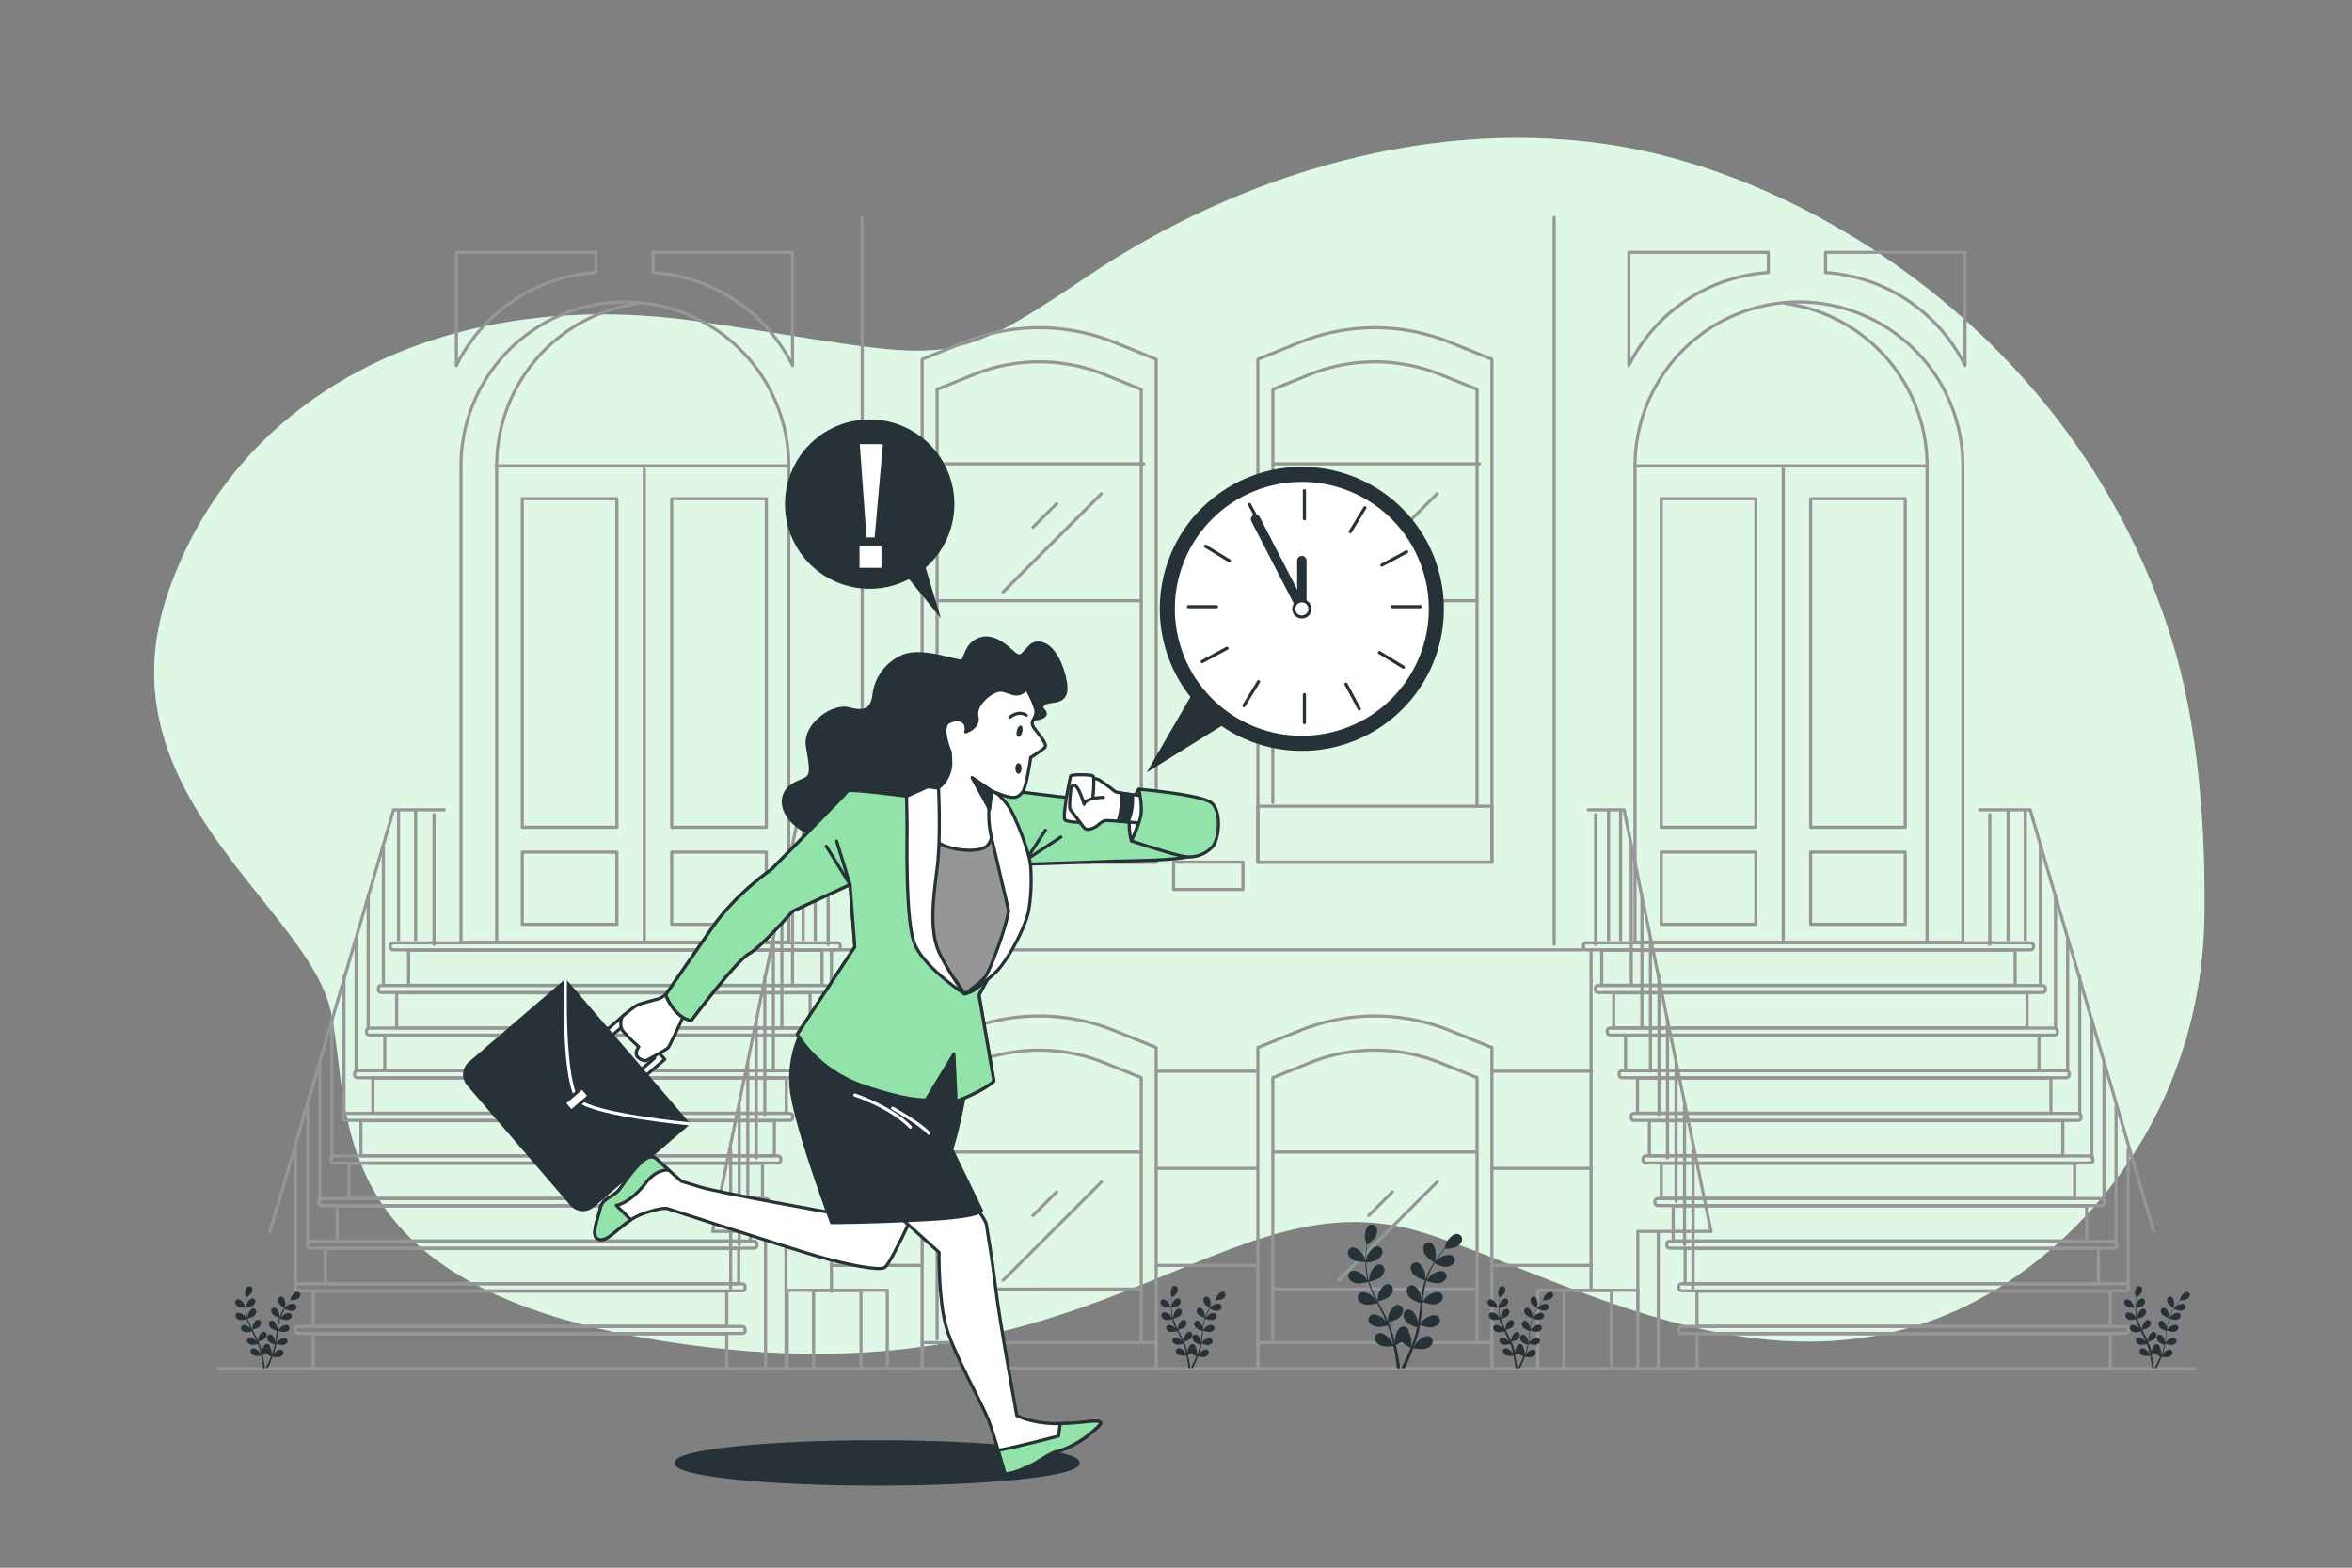 <svg xmlns="http://www.w3.org/2000/svg" viewBox="0 0 750 500"><rect x="0" y="0" width="750" height="500" fill="#808080" stroke="none"/><g id="background-simple"><path d="M650.33,401.52c33-26.47,52-66.64,52.59-108.94.37-26.66-1.54-60.16-10.5-88.82C662.88,109.22,579.41,58,518.35,47S394.41,56.12,347,88s-42.84,26.43-123.95,14.58S75.43,125.39,53.56,189.18s44.65,99.95,51.94,133.36S100,415.2,226.72,429.78s165-56.5,227.84-36.45C505.16,409.46,580.54,457.46,650.33,401.52Z" style="fill:#92E3A9"></path><path d="M650.33,401.52c33-26.47,52-66.64,52.59-108.94.37-26.66-1.54-60.16-10.5-88.82C662.88,109.22,579.41,58,518.35,47S394.41,56.12,347,88s-42.84,26.43-123.95,14.58S75.43,125.39,53.56,189.18s44.65,99.95,51.94,133.36S100,415.2,226.72,429.78s165-56.5,227.84-36.45C505.16,409.46,580.54,457.46,650.33,401.52Z" style="fill:#fff;opacity:0.7"></path></g><g id="Buildings"><polyline points="265.12 411.88 265.12 302.95 504.93 302.95" style="fill:none;stroke:#969696;stroke-linecap:round;stroke-linejoin:round"></polyline><line x1="507.35" y1="411.44" x2="507.35" y2="302.96" style="fill:none;stroke:#969696;stroke-linecap:round;stroke-linejoin:round"></line><path d="M199.24,96.32h0a52.27,52.27,0,0,1,52.27,52.27V300.48a0,0,0,0,1,0,0H147a0,0,0,0,1,0,0V148.59a52.27,52.27,0,0,1,52.27-52.27Z" style="fill:none;stroke:#969696;stroke-linecap:round;stroke-linejoin:round"></path><line x1="158.2" y1="148.59" x2="251.33" y2="148.59" style="fill:none;stroke:#969696;stroke-linecap:round;stroke-linejoin:round"></line><rect x="166.55" y="159.05" width="30.17" height="104.8" style="fill:none;stroke:#969696;stroke-linecap:round;stroke-linejoin:round"></rect><rect x="214.19" y="159.05" width="30.17" height="104.8" style="fill:none;stroke:#969696;stroke-linecap:round;stroke-linejoin:round"></rect><rect x="166.55" y="271.79" width="30.17" height="23.02" style="fill:none;stroke:#969696;stroke-linecap:round;stroke-linejoin:round"></rect><rect x="214.19" y="271.79" width="30.17" height="23.02" style="fill:none;stroke:#969696;stroke-linecap:round;stroke-linejoin:round"></rect><line x1="205.46" y1="149.52" x2="205.46" y2="299.58" style="fill:none;stroke:#969696;stroke-linecap:round;stroke-linejoin:round"></line><path d="M158.38,300.48V148.59a52.28,52.28,0,0,1,45-51.76" style="fill:none;stroke:#969696;stroke-linecap:round;stroke-linejoin:round"></path><rect x="130.29" y="303.07" width="131.83" height="11.19" style="fill:none;stroke:#969696;stroke-linecap:round;stroke-linejoin:round"></rect><rect x="124.45" y="300.72" width="143.51" height="2.24" rx="0.87" style="fill:none;stroke:#969696;stroke-linecap:round;stroke-linejoin:round"></rect><rect x="126.49" y="316.66" width="131.83" height="11.19" style="fill:none;stroke:#969696;stroke-linecap:round;stroke-linejoin:round"></rect><rect x="120.65" y="314.31" width="143.51" height="2.24" rx="0.87" style="fill:none;stroke:#969696;stroke-linecap:round;stroke-linejoin:round"></rect><rect x="122.7" y="330.25" width="131.83" height="11.19" style="fill:none;stroke:#969696;stroke-linecap:round;stroke-linejoin:round"></rect><rect x="116.86" y="327.9" width="143.51" height="2.24" rx="0.87" style="fill:none;stroke:#969696;stroke-linecap:round;stroke-linejoin:round"></rect><rect x="118.9" y="343.85" width="131.83" height="11.19" style="fill:none;stroke:#969696;stroke-linecap:round;stroke-linejoin:round"></rect><rect x="113.06" y="341.5" width="143.51" height="2.24" rx="0.87" style="fill:none;stroke:#969696;stroke-linecap:round;stroke-linejoin:round"></rect><rect x="115.1" y="357.44" width="131.83" height="11.19" style="fill:none;stroke:#969696;stroke-linecap:round;stroke-linejoin:round"></rect><rect x="109.26" y="355.09" width="143.51" height="2.24" rx="0.87" style="fill:none;stroke:#969696;stroke-linecap:round;stroke-linejoin:round"></rect><rect x="111.31" y="371.03" width="131.83" height="11.19" style="fill:none;stroke:#969696;stroke-linecap:round;stroke-linejoin:round"></rect><rect x="105.47" y="368.68" width="143.51" height="2.24" rx="0.87" style="fill:none;stroke:#969696;stroke-linecap:round;stroke-linejoin:round"></rect><rect x="107.51" y="384.63" width="131.83" height="11.19" style="fill:none;stroke:#969696;stroke-linecap:round;stroke-linejoin:round"></rect><rect x="101.67" y="382.28" width="143.51" height="2.24" rx="0.87" style="fill:none;stroke:#969696;stroke-linecap:round;stroke-linejoin:round"></rect><rect x="103.72" y="398.22" width="131.83" height="11.19" style="fill:none;stroke:#969696;stroke-linecap:round;stroke-linejoin:round"></rect><rect x="97.88" y="395.87" width="143.51" height="2.24" rx="0.87" style="fill:none;stroke:#969696;stroke-linecap:round;stroke-linejoin:round"></rect><rect x="99.92" y="411.81" width="131.83" height="11.19" style="fill:none;stroke:#969696;stroke-linecap:round;stroke-linejoin:round"></rect><rect x="94.08" y="409.46" width="143.51" height="2.24" rx="0.87" style="fill:none;stroke:#969696;stroke-linecap:round;stroke-linejoin:round"></rect><rect x="99.92" y="425.41" width="131.83" height="11.19" style="fill:none;stroke:#969696;stroke-linecap:round;stroke-linejoin:round"></rect><rect x="94.08" y="423.06" width="143.51" height="2.24" rx="0.87" style="fill:none;stroke:#969696;stroke-linecap:round;stroke-linejoin:round"></rect><polyline points="141.66 258.28 125.51 258.28 86.11 392.75" style="fill:none;stroke:#969696;stroke-linecap:round;stroke-linejoin:round"></polyline><line x1="138.39" y1="259.81" x2="138.39" y2="301.21" style="fill:none;stroke:#969696;stroke-linecap:round;stroke-linejoin:round"></line><line x1="132.54" y1="258.83" x2="132.54" y2="299.75" style="fill:none;stroke:#969696;stroke-linecap:round;stroke-linejoin:round"></line><line x1="127.07" y1="258.83" x2="127.07" y2="299.75" style="fill:none;stroke:#969696;stroke-linecap:round;stroke-linejoin:round"></line><line x1="122.25" y1="270.09" x2="122.25" y2="314.31" style="fill:none;stroke:#969696;stroke-linecap:round;stroke-linejoin:round"></line><line x1="117.42" y1="285.63" x2="117.42" y2="327.82" style="fill:none;stroke:#969696;stroke-linecap:round;stroke-linejoin:round"></line><line x1="113.56" y1="299.46" x2="113.56" y2="341.65" style="fill:none;stroke:#969696;stroke-linecap:round;stroke-linejoin:round"></line><line x1="109.7" y1="311.27" x2="109.7" y2="355.49" style="fill:none;stroke:#969696;stroke-linecap:round;stroke-linejoin:round"></line><line x1="105.84" y1="325.1" x2="105.84" y2="369.32" style="fill:none;stroke:#969696;stroke-linecap:round;stroke-linejoin:round"></line><line x1="101.98" y1="338.93" x2="101.98" y2="383.15" style="fill:none;stroke:#969696;stroke-linecap:round;stroke-linejoin:round"></line><line x1="98.12" y1="352.77" x2="98.12" y2="396.98" style="fill:none;stroke:#969696;stroke-linecap:round;stroke-linejoin:round"></line><line x1="94.26" y1="366.6" x2="94.26" y2="410.82" style="fill:none;stroke:#969696;stroke-linecap:round;stroke-linejoin:round"></line><polyline points="266.39 258.28 255.01 258.28 227.26 392.75 250.63 392.75 250.63 436.46" style="fill:none;stroke:#969696;stroke-linecap:round;stroke-linejoin:round"></polyline><line x1="264.08" y1="259.81" x2="264.08" y2="301.21" style="fill:none;stroke:#969696;stroke-linecap:round;stroke-linejoin:round"></line><line x1="259.97" y1="258.83" x2="259.97" y2="299.75" style="fill:none;stroke:#969696;stroke-linecap:round;stroke-linejoin:round"></line><line x1="256.11" y1="258.83" x2="256.11" y2="299.75" style="fill:none;stroke:#969696;stroke-linecap:round;stroke-linejoin:round"></line><line x1="252.71" y1="270.09" x2="252.71" y2="314.31" style="fill:none;stroke:#969696;stroke-linecap:round;stroke-linejoin:round"></line><line x1="249.32" y1="285.63" x2="249.32" y2="327.82" style="fill:none;stroke:#969696;stroke-linecap:round;stroke-linejoin:round"></line><line x1="246.6" y1="299.46" x2="246.6" y2="341.65" style="fill:none;stroke:#969696;stroke-linecap:round;stroke-linejoin:round"></line><line x1="243.88" y1="311.27" x2="243.88" y2="355.49" style="fill:none;stroke:#969696;stroke-linecap:round;stroke-linejoin:round"></line><line x1="241.16" y1="325.1" x2="241.16" y2="369.32" style="fill:none;stroke:#969696;stroke-linecap:round;stroke-linejoin:round"></line><line x1="238.44" y1="338.93" x2="238.44" y2="383.15" style="fill:none;stroke:#969696;stroke-linecap:round;stroke-linejoin:round"></line><line x1="235.72" y1="352.77" x2="235.72" y2="396.98" style="fill:none;stroke:#969696;stroke-linecap:round;stroke-linejoin:round"></line><line x1="233" y1="366.6" x2="233" y2="410.82" style="fill:none;stroke:#969696;stroke-linecap:round;stroke-linejoin:round"></line><line x1="244.11" y1="393.53" x2="244.11" y2="435.92" style="fill:none;stroke:#969696;stroke-linecap:round;stroke-linejoin:round"></line><path d="M521.37,96.32H625.92a0,0,0,0,1,0,0V248.21a52.27,52.27,0,0,1-52.27,52.27h0a52.27,52.27,0,0,1-52.27-52.27V96.32a0,0,0,0,1,0,0Z" transform="translate(1147.29 396.8) rotate(180)" style="fill:none;stroke:#969696;stroke-linecap:round;stroke-linejoin:round"></path><path d="M614.5,300.48V148.59a52.27,52.27,0,0,0-45-51.76" style="fill:none;stroke:#969696;stroke-linecap:round;stroke-linejoin:round"></path><line x1="521.37" y1="148.59" x2="614.5" y2="148.59" style="fill:none;stroke:#969696;stroke-linecap:round;stroke-linejoin:round"></line><rect x="529.73" y="159.05" width="30.17" height="104.8" style="fill:none;stroke:#969696;stroke-linecap:round;stroke-linejoin:round"></rect><rect x="577.37" y="159.05" width="30.17" height="104.8" style="fill:none;stroke:#969696;stroke-linecap:round;stroke-linejoin:round"></rect><rect x="529.73" y="271.79" width="30.17" height="23.02" style="fill:none;stroke:#969696;stroke-linecap:round;stroke-linejoin:round"></rect><rect x="577.37" y="271.79" width="30.17" height="23.02" style="fill:none;stroke:#969696;stroke-linecap:round;stroke-linejoin:round"></rect><line x1="568.63" y1="149.52" x2="568.63" y2="299.58" style="fill:none;stroke:#969696;stroke-linecap:round;stroke-linejoin:round"></line><rect x="510.77" y="303.07" width="131.83" height="11.19" transform="translate(1153.36 617.32) rotate(180)" style="fill:none;stroke:#969696;stroke-linecap:round;stroke-linejoin:round"></rect><rect x="504.92" y="300.72" width="143.51" height="2.24" rx="0.87" transform="translate(1153.36 603.67) rotate(180)" style="fill:none;stroke:#969696;stroke-linecap:round;stroke-linejoin:round"></rect><rect x="514.56" y="316.66" width="131.83" height="11.19" transform="translate(1160.95 644.5) rotate(180)" style="fill:none;stroke:#969696;stroke-linecap:round;stroke-linejoin:round"></rect><rect x="508.72" y="314.31" width="143.51" height="2.24" rx="0.87" transform="translate(1160.95 630.86) rotate(180)" style="fill:none;stroke:#969696;stroke-linecap:round;stroke-linejoin:round"></rect><rect x="518.36" y="330.25" width="131.83" height="11.19" transform="translate(1168.54 671.69) rotate(180)" style="fill:none;stroke:#969696;stroke-linecap:round;stroke-linejoin:round"></rect><rect x="512.52" y="327.9" width="143.51" height="2.24" rx="0.87" transform="translate(1168.54 658.04) rotate(180)" style="fill:none;stroke:#969696;stroke-linecap:round;stroke-linejoin:round"></rect><rect x="522.15" y="343.85" width="131.83" height="11.19" transform="translate(1176.14 698.88) rotate(180)" style="fill:none;stroke:#969696;stroke-linecap:round;stroke-linejoin:round"></rect><rect x="516.31" y="341.5" width="143.51" height="2.24" rx="0.87" transform="translate(1176.14 685.23) rotate(180)" style="fill:none;stroke:#969696;stroke-linecap:round;stroke-linejoin:round"></rect><rect x="525.95" y="357.44" width="131.83" height="11.19" transform="translate(1183.73 726.06) rotate(180)" style="fill:none;stroke:#969696;stroke-linecap:round;stroke-linejoin:round"></rect><rect x="520.11" y="355.09" width="143.51" height="2.24" rx="0.87" transform="translate(1183.73 712.42) rotate(180)" style="fill:none;stroke:#969696;stroke-linecap:round;stroke-linejoin:round"></rect><rect x="529.75" y="371.03" width="131.83" height="11.19" transform="translate(1191.32 753.25) rotate(180)" style="fill:none;stroke:#969696;stroke-linecap:round;stroke-linejoin:round"></rect><rect x="523.91" y="368.68" width="143.51" height="2.24" rx="0.87" transform="translate(1191.32 739.6) rotate(180)" style="fill:none;stroke:#969696;stroke-linecap:round;stroke-linejoin:round"></rect><rect x="533.54" y="384.63" width="131.83" height="11.19" transform="translate(1198.91 780.44) rotate(180)" style="fill:none;stroke:#969696;stroke-linecap:round;stroke-linejoin:round"></rect><rect x="527.7" y="382.28" width="143.51" height="2.24" rx="0.87" transform="translate(1198.91 766.79) rotate(-180)" style="fill:none;stroke:#969696;stroke-linecap:round;stroke-linejoin:round"></rect><rect x="537.34" y="398.22" width="131.83" height="11.19" transform="translate(1206.51 807.63) rotate(180)" style="fill:none;stroke:#969696;stroke-linecap:round;stroke-linejoin:round"></rect><rect x="531.5" y="395.87" width="143.51" height="2.24" rx="0.87" transform="translate(1206.51 793.98) rotate(180)" style="fill:none;stroke:#969696;stroke-linecap:round;stroke-linejoin:round"></rect><rect x="541.13" y="411.81" width="131.83" height="11.19" transform="translate(1214.1 834.81) rotate(180)" style="fill:none;stroke:#969696;stroke-linecap:round;stroke-linejoin:round"></rect><rect x="535.29" y="409.46" width="143.51" height="2.24" rx="0.87" transform="translate(1214.1 821.16) rotate(180)" style="fill:none;stroke:#969696;stroke-linecap:round;stroke-linejoin:round"></rect><rect x="541.13" y="425.41" width="131.83" height="11.19" transform="translate(1214.1 862) rotate(180)" style="fill:none;stroke:#969696;stroke-linecap:round;stroke-linejoin:round"></rect><rect x="535.29" y="423.06" width="143.51" height="2.24" rx="0.87" transform="translate(1214.1 848.35) rotate(180)" style="fill:none;stroke:#969696;stroke-linecap:round;stroke-linejoin:round"></rect><polyline points="631.23 258.28 647.37 258.28 686.77 392.75" style="fill:none;stroke:#969696;stroke-linecap:round;stroke-linejoin:round"></polyline><line x1="634.5" y1="259.81" x2="634.5" y2="301.21" style="fill:none;stroke:#969696;stroke-linecap:round;stroke-linejoin:round"></line><line x1="640.34" y1="258.83" x2="640.34" y2="299.75" style="fill:none;stroke:#969696;stroke-linecap:round;stroke-linejoin:round"></line><line x1="645.81" y1="258.83" x2="645.81" y2="299.75" style="fill:none;stroke:#969696;stroke-linecap:round;stroke-linejoin:round"></line><line x1="650.64" y1="270.09" x2="650.64" y2="314.31" style="fill:none;stroke:#969696;stroke-linecap:round;stroke-linejoin:round"></line><line x1="655.46" y1="285.63" x2="655.46" y2="327.82" style="fill:none;stroke:#969696;stroke-linecap:round;stroke-linejoin:round"></line><line x1="659.32" y1="299.46" x2="659.32" y2="341.65" style="fill:none;stroke:#969696;stroke-linecap:round;stroke-linejoin:round"></line><line x1="663.18" y1="311.27" x2="663.18" y2="355.49" style="fill:none;stroke:#969696;stroke-linecap:round;stroke-linejoin:round"></line><line x1="667.04" y1="325.1" x2="667.04" y2="369.32" style="fill:none;stroke:#969696;stroke-linecap:round;stroke-linejoin:round"></line><line x1="670.9" y1="338.93" x2="670.9" y2="383.15" style="fill:none;stroke:#969696;stroke-linecap:round;stroke-linejoin:round"></line><line x1="674.76" y1="352.77" x2="674.76" y2="396.98" style="fill:none;stroke:#969696;stroke-linecap:round;stroke-linejoin:round"></line><line x1="678.62" y1="366.6" x2="678.62" y2="410.82" style="fill:none;stroke:#969696;stroke-linecap:round;stroke-linejoin:round"></line><polyline points="506.5 258.28 517.87 258.28 545.63 392.75 522.26 392.75 522.26 436.46" style="fill:none;stroke:#969696;stroke-linecap:round;stroke-linejoin:round"></polyline><line x1="508.8" y1="259.81" x2="508.8" y2="301.21" style="fill:none;stroke:#969696;stroke-linecap:round;stroke-linejoin:round"></line><line x1="512.92" y1="258.83" x2="512.92" y2="299.75" style="fill:none;stroke:#969696;stroke-linecap:round;stroke-linejoin:round"></line><line x1="516.77" y1="258.83" x2="516.77" y2="299.75" style="fill:none;stroke:#969696;stroke-linecap:round;stroke-linejoin:round"></line><line x1="520.17" y1="270.09" x2="520.17" y2="314.31" style="fill:none;stroke:#969696;stroke-linecap:round;stroke-linejoin:round"></line><line x1="523.57" y1="285.63" x2="523.57" y2="327.82" style="fill:none;stroke:#969696;stroke-linecap:round;stroke-linejoin:round"></line><line x1="526.29" y1="299.46" x2="526.29" y2="341.65" style="fill:none;stroke:#969696;stroke-linecap:round;stroke-linejoin:round"></line><line x1="529.01" y1="311.27" x2="529.01" y2="355.49" style="fill:none;stroke:#969696;stroke-linecap:round;stroke-linejoin:round"></line><line x1="531.73" y1="325.1" x2="531.73" y2="369.32" style="fill:none;stroke:#969696;stroke-linecap:round;stroke-linejoin:round"></line><line x1="534.45" y1="338.93" x2="534.45" y2="383.15" style="fill:none;stroke:#969696;stroke-linecap:round;stroke-linejoin:round"></line><line x1="537.16" y1="352.77" x2="537.16" y2="396.98" style="fill:none;stroke:#969696;stroke-linecap:round;stroke-linejoin:round"></line><line x1="539.88" y1="366.6" x2="539.88" y2="410.82" style="fill:none;stroke:#969696;stroke-linecap:round;stroke-linejoin:round"></line><line x1="528.78" y1="393.53" x2="528.78" y2="435.92" style="fill:none;stroke:#969696;stroke-linecap:round;stroke-linejoin:round"></line><rect x="251.04" y="411.53" width="31.9" height="25" style="fill:none;stroke:#969696;stroke-linecap:round;stroke-linejoin:round"></rect><rect x="259.43" y="411.53" width="15.11" height="25" style="fill:none;stroke:#969696;stroke-linecap:round;stroke-linejoin:round"></rect><rect x="490.35" y="411.53" width="31.9" height="25" style="fill:none;stroke:#969696;stroke-linecap:round;stroke-linejoin:round"></rect><rect x="498.74" y="411.53" width="15.11" height="25" style="fill:none;stroke:#969696;stroke-linecap:round;stroke-linejoin:round"></rect><line x1="69.7" y1="436.53" x2="699.9" y2="436.53" style="fill:none;stroke:#969696;stroke-linecap:round;stroke-linejoin:round"></line><path d="M368.69,275H294.05V114.59l13.4-5.42a63.85,63.85,0,0,1,47.84,0l13.4,5.42Z" style="fill:none;stroke:#969696;stroke-linecap:round;stroke-linejoin:round"></path><path d="M363.92,191.6V124.19l-11.69-4.73a55.65,55.65,0,0,0-41.72,0l-11.69,4.73V191.6Z" style="fill:none;stroke:#969696;stroke-linecap:round;stroke-linejoin:round"></path><rect x="294.05" y="257.14" width="74.63" height="17.83" style="fill:none;stroke:#969696;stroke-linecap:round;stroke-linejoin:round"></rect><line x1="298.82" y1="191.6" x2="298.82" y2="255.92" style="fill:none;stroke:#969696;stroke-linecap:round;stroke-linejoin:round"></line><line x1="363.92" y1="191.6" x2="363.92" y2="257.14" style="fill:none;stroke:#969696;stroke-linecap:round;stroke-linejoin:round"></line><line x1="298.82" y1="147.94" x2="364.72" y2="147.94" style="fill:none;stroke:#969696;stroke-linecap:round;stroke-linejoin:round"></line><line x1="351.22" y1="157.46" x2="319.86" y2="188.83" style="fill:none;stroke:#969696;stroke-linecap:round;stroke-linejoin:round"></line><line x1="336.93" y1="160.64" x2="329.38" y2="168.18" style="fill:none;stroke:#969696;stroke-linecap:round;stroke-linejoin:round"></line><path d="M368.69,436.53H294.05V334.11l13.4-5.42a63.85,63.85,0,0,1,47.84,0l13.4,5.42Z" style="fill:none;stroke:#969696;stroke-linecap:round;stroke-linejoin:round"></path><path d="M363.92,411.12V343.7L352.23,339a55.65,55.65,0,0,0-41.72,0l-11.69,4.72v67.42Z" style="fill:none;stroke:#969696;stroke-linecap:round;stroke-linejoin:round"></path><rect x="294.05" y="428.22" width="74.63" height="8.3" style="fill:none;stroke:#969696;stroke-linecap:round;stroke-linejoin:round"></rect><line x1="298.82" y1="411.12" x2="298.82" y2="427" style="fill:none;stroke:#969696;stroke-linecap:round;stroke-linejoin:round"></line><line x1="363.92" y1="411.12" x2="363.92" y2="428.22" style="fill:none;stroke:#969696;stroke-linecap:round;stroke-linejoin:round"></line><line x1="298.82" y1="367.45" x2="363.75" y2="367.45" style="fill:none;stroke:#969696;stroke-linecap:round;stroke-linejoin:round"></line><line x1="351.22" y1="376.98" x2="319.86" y2="408.34" style="fill:none;stroke:#969696;stroke-linecap:round;stroke-linejoin:round"></line><line x1="336.93" y1="380.16" x2="329.38" y2="387.7" style="fill:none;stroke:#969696;stroke-linecap:round;stroke-linejoin:round"></line><path d="M475.74,275H401.11V114.59l13.4-5.42a63.82,63.82,0,0,1,47.83,0l13.4,5.42Z" style="fill:none;stroke:#969696;stroke-linecap:round;stroke-linejoin:round"></path><path d="M471,191.6V124.19l-11.69-4.73a55.68,55.68,0,0,0-41.73,0l-11.69,4.73V191.6Z" style="fill:none;stroke:#969696;stroke-linecap:round;stroke-linejoin:round"></path><rect x="401.11" y="257.14" width="74.63" height="17.83" style="fill:none;stroke:#969696;stroke-linecap:round;stroke-linejoin:round"></rect><line x1="405.87" y1="191.6" x2="405.87" y2="255.92" style="fill:none;stroke:#969696;stroke-linecap:round;stroke-linejoin:round"></line><line x1="470.98" y1="191.6" x2="470.98" y2="257.14" style="fill:none;stroke:#969696;stroke-linecap:round;stroke-linejoin:round"></line><line x1="405.87" y1="147.94" x2="471.77" y2="147.94" style="fill:none;stroke:#969696;stroke-linecap:round;stroke-linejoin:round"></line><line x1="458.27" y1="157.46" x2="426.91" y2="188.83" style="fill:none;stroke:#969696;stroke-linecap:round;stroke-linejoin:round"></line><line x1="443.98" y1="160.64" x2="436.44" y2="168.18" style="fill:none;stroke:#969696;stroke-linecap:round;stroke-linejoin:round"></line><path d="M475.74,436.53H401.11V334.11l13.4-5.42a63.82,63.82,0,0,1,47.83,0l13.4,5.42Z" style="fill:none;stroke:#969696;stroke-linecap:round;stroke-linejoin:round"></path><path d="M471,411.12V343.7L459.29,339a55.68,55.68,0,0,0-41.73,0l-11.69,4.72v67.42Z" style="fill:none;stroke:#969696;stroke-linecap:round;stroke-linejoin:round"></path><rect x="401.11" y="428.22" width="74.63" height="8.3" style="fill:none;stroke:#969696;stroke-linecap:round;stroke-linejoin:round"></rect><line x1="405.87" y1="411.12" x2="405.87" y2="427" style="fill:none;stroke:#969696;stroke-linecap:round;stroke-linejoin:round"></line><line x1="470.98" y1="411.12" x2="470.98" y2="428.22" style="fill:none;stroke:#969696;stroke-linecap:round;stroke-linejoin:round"></line><line x1="405.87" y1="367.45" x2="470.8" y2="367.45" style="fill:none;stroke:#969696;stroke-linecap:round;stroke-linejoin:round"></line><line x1="458.27" y1="376.98" x2="426.91" y2="408.34" style="fill:none;stroke:#969696;stroke-linecap:round;stroke-linejoin:round"></line><line x1="443.98" y1="380.16" x2="436.44" y2="387.7" style="fill:none;stroke:#969696;stroke-linecap:round;stroke-linejoin:round"></line><line x1="265.02" y1="341.66" x2="293.26" y2="341.66" style="fill:none;stroke:#969696;stroke-linecap:round;stroke-linejoin:round"></line><line x1="475.74" y1="341.66" x2="507.5" y2="341.66" style="fill:none;stroke:#969696;stroke-linecap:round;stroke-linejoin:round"></line><line x1="368.69" y1="341.66" x2="400.31" y2="341.66" style="fill:none;stroke:#969696;stroke-linecap:round;stroke-linejoin:round"></line><line x1="265.02" y1="372.63" x2="293.26" y2="372.63" style="fill:none;stroke:#969696;stroke-linecap:round;stroke-linejoin:round"></line><line x1="475.74" y1="372.63" x2="507.5" y2="372.63" style="fill:none;stroke:#969696;stroke-linecap:round;stroke-linejoin:round"></line><line x1="368.69" y1="372.63" x2="400.31" y2="372.63" style="fill:none;stroke:#969696;stroke-linecap:round;stroke-linejoin:round"></line><line x1="265.02" y1="403.59" x2="293.26" y2="403.59" style="fill:none;stroke:#969696;stroke-linecap:round;stroke-linejoin:round"></line><line x1="475.74" y1="403.59" x2="507.5" y2="403.59" style="fill:none;stroke:#969696;stroke-linecap:round;stroke-linejoin:round"></line><line x1="368.69" y1="403.59" x2="400.31" y2="403.59" style="fill:none;stroke:#969696;stroke-linecap:round;stroke-linejoin:round"></line><rect x="374.24" y="274.97" width="22.1" height="8.73" style="fill:none;stroke:#969696;stroke-linecap:round;stroke-linejoin:round"></rect><path d="M208.26,80.48v6.44a53.61,53.61,0,0,1,44.46,29.64V80.48Z" style="fill:none;stroke:#969696;stroke-linecap:round;stroke-linejoin:round"></path><path d="M190,80.48H145.53v36.08A53.61,53.61,0,0,1,190,86.92Z" style="fill:none;stroke:#969696;stroke-linecap:round;stroke-linejoin:round"></path><path d="M582.13,80.48v6.44a53.61,53.61,0,0,1,44.46,29.64V80.48Z" style="fill:none;stroke:#969696;stroke-linecap:round;stroke-linejoin:round"></path><path d="M563.87,80.48H519.41v36.08a53.6,53.6,0,0,1,44.46-29.64Z" style="fill:none;stroke:#969696;stroke-linecap:round;stroke-linejoin:round"></path><line x1="274.94" y1="301.17" x2="274.94" y2="69.34" style="fill:none;stroke:#969696;stroke-linecap:round;stroke-linejoin:round"></line><line x1="495.59" y1="301.17" x2="495.59" y2="69.34" style="fill:none;stroke:#969696;stroke-linecap:round;stroke-linejoin:round"></line></g><g id="Plants"><path d="M457.33,402.63s.45-1.67.47-1.78c.17-1.26-.23-3.8-1.52-4.42a1.68,1.68,0,0,0-2.29,1,3.49,3.49,0,0,0,.61,2.9A12.47,12.47,0,0,0,457.33,402.63Z" style="fill:#263238"></path><path d="M432,402.08a12,12,0,0,0,3.53.39s-.54-1.64-.59-1.74c-.55-1.15-2.29-3-3.7-2.85a1.69,1.69,0,0,0-1.36,2.11A3.53,3.53,0,0,0,432,402.08Z" style="fill:#263238"></path><path d="M432.86,409.34a12,12,0,0,0,3.48-.55,29.1,29.1,0,0,0,1.35,3.75c.31.71.64,1.42,1,2.12l-.42-.6c-.84-1-3-2.33-4.33-1.77a1.69,1.69,0,0,0-.74,2.4,3.49,3.49,0,0,0,2.58,1.45,10.91,10.91,0,0,0,3.38-.52c.14.27.27.54.4.81.65,1.29,1.3,2.57,1.9,3.85q.32.68.6,1.35l-.36-.51c-.84-1-3-2.34-4.33-1.78a1.7,1.7,0,0,0-.75,2.4,3.52,3.52,0,0,0,2.59,1.45,10.5,10.5,0,0,0,3.29-.49c.18.47.37.94.53,1.4.1.31.22.61.3.94l.27.95c.14.61.3,1.23.42,1.83.1.42.18.82.26,1.22-.21-.45-.63-1.33-.67-1.4-.68-1.08-2.62-2.76-4-2.41a1.69,1.69,0,0,0-1.1,2.26,3.53,3.53,0,0,0,2.34,1.83,11.39,11.39,0,0,0,3.5,0c.13.66.25,1.31.36,1.92.37,2.11.6,3.89.75,5.13h1v-.11c-.17-1.26-.45-3.05-.87-5.18-.13-.67-.29-1.39-.45-2.12A20,20,0,0,0,447,428a12.11,12.11,0,0,0,2.84,1.83c-.25.63-.51,1.24-.76,1.81-.85,2-1.64,3.57-2.2,4.69H448c.52-1.11,1.2-2.6,1.92-4.37.26-.63.53-1.31.8-2a11.52,11.52,0,0,0,3.49.27,3.51,3.51,0,0,0,2.46-1.65,1.7,1.7,0,0,0-.93-2.34c-1.35-.45-3.42,1.09-4.17,2.11,0,.06-.46.77-.71,1.23.11-.29.22-.57.32-.87.22-.59.42-1.18.63-1.82l.28-.94c.1-.32.17-.66.26-1,.18-.77.33-1.57.46-2.37a11,11,0,0,0,3.31.76,3.49,3.49,0,0,0,2.69-1.26,1.69,1.69,0,0,0-.57-2.45c-1.27-.65-3.54.56-4.44,1.46-.06.05-.63.77-.94,1.17.07-.48.15-1,.21-1.45.18-1.42.31-2.85.45-4.29,0-.44.09-.87.14-1.31a11.49,11.49,0,0,0,3.42.8,3.55,3.55,0,0,0,2.69-1.26,1.69,1.69,0,0,0-.57-2.45c-1.27-.65-3.54.56-4.44,1.45-.07.07-.9,1.11-1.1,1.38.11-1,.22-1.92.36-2.87a29.81,29.81,0,0,1,.82-3.76,12,12,0,0,0,3.45.8,3.49,3.49,0,0,0,2.69-1.26,1.69,1.69,0,0,0-.57-2.44c-1.27-.66-3.54.55-4.45,1.45-.06.06-.69.84-1,1.23l-.07,0a21,21,0,0,1,1.5-3.58c.32-.63.67-1.22,1-1.79a11.33,11.33,0,0,0,3.25,1.15,3.58,3.58,0,0,0,2.82-1,1.7,1.7,0,0,0-.3-2.5c-1.19-.79-3.58.16-4.58,1-.05,0-.55.54-.91.91.16-.25.32-.52.48-.75.6-.9,1.2-1.69,1.74-2.38.31-.39.59-.74.87-1.06a11.19,11.19,0,0,0,3.4-.49,3.53,3.53,0,0,0,2-2.14,1.68,1.68,0,0,0-1.41-2.08c-1.42-.15-3.1,1.79-3.62,2.95-.05.1-.57,1.76-.54,1.76h0c-.27.3-.55.63-.86,1-.55.68-1.17,1.46-1.79,2.35a29.7,29.7,0,0,0-1.86,3,22.52,22.52,0,0,0-1.59,3.58s0,0,0,0c0-.41,0-1.58,0-1.67-.17-1.27-1.23-3.61-2.63-3.87a1.69,1.69,0,0,0-2,1.59,3.54,3.54,0,0,0,1.36,2.64,11.4,11.4,0,0,0,3.2,1.46,29.7,29.7,0,0,0-.94,3.88c-.14.76-.25,1.53-.35,2.31,0-.36,0-.68,0-.73-.16-1.26-1.22-3.61-2.63-3.87a1.69,1.69,0,0,0-1.94,1.59,3.48,3.48,0,0,0,1.35,2.64,10.72,10.72,0,0,0,3.1,1.43c0,.3-.07.6-.11.9-.17,1.43-.33,2.86-.54,4.26-.07.49-.16,1-.24,1.46,0-.33,0-.6,0-.64-.17-1.26-1.22-3.61-2.63-3.86a1.68,1.68,0,0,0-1.94,1.58,3.51,3.51,0,0,0,1.35,2.65,10.79,10.79,0,0,0,3,1.4c-.11.49-.21,1-.34,1.45-.09.32-.15.64-.26,1l-.3.93c-.22.59-.44,1.2-.66,1.77-.15.4-.3.77-.46,1.15.08-.49.21-1.45.21-1.53a6.56,6.56,0,0,0-.88-3.19,1.53,1.53,0,0,0,0-.37,1.69,1.69,0,0,0-2.07-1.43c-1.37.37-2.25,2.79-2.31,4.06,0,.07,0,.89.08,1.41-.07-.3-.13-.59-.21-.9-.14-.61-.3-1.22-.48-1.87-.09-.31-.19-.62-.28-.94s-.22-.64-.33-1c-.28-.75-.59-1.49-.92-2.23a11.26,11.26,0,0,0,3.18-1.19,3.58,3.58,0,0,0,1.55-2.54,1.7,1.7,0,0,0-1.83-1.73c-1.42.16-2.65,2.42-2.9,3.67,0,.07-.1,1-.14,1.49-.2-.44-.4-.88-.62-1.33-.64-1.27-1.32-2.55-2-3.82l-.62-1.17a11.6,11.6,0,0,0,3.3-1.22,3.51,3.51,0,0,0,1.55-2.53,1.69,1.69,0,0,0-1.82-1.73c-1.42.15-2.65,2.41-2.91,3.66,0,.1-.14,1.41-.15,1.75-.45-.86-.89-1.72-1.28-2.59a28.92,28.92,0,0,1-1.4-3.59,11.9,11.9,0,0,0,3.32-1.23,3.58,3.58,0,0,0,1.55-2.53,1.7,1.7,0,0,0-1.83-1.73c-1.42.15-2.65,2.41-2.9,3.66,0,.08-.11,1.09-.14,1.57h-.08a20.75,20.75,0,0,1-.73-3.81c-.08-.71-.12-1.39-.14-2.06a11.33,11.33,0,0,0,3.35-.84,3.53,3.53,0,0,0,1.82-2.35,1.69,1.69,0,0,0-1.63-1.92c-1.42,0-2.89,2.11-3.29,3.32,0,.07-.16.76-.26,1.27,0-.3,0-.61,0-.9,0-1.08.07-2.06.14-2.94,0-.5.09-.94.14-1.36a11.61,11.61,0,0,0,2.57-2.28,3.57,3.57,0,0,0,.53-2.93,1.7,1.7,0,0,0-2.33-1c-1.27.65-1.6,3.21-1.39,4.46,0,.11.5,1.78.52,1.76l0,0c-.06.41-.12.84-.17,1.31-.08.88-.17,1.87-.2,2.95a32.45,32.45,0,0,0,.09,3.5,21.93,21.93,0,0,0,.65,3.86v0c-.22-.35-.88-1.31-.94-1.38-.84-1-3-2.34-4.33-1.78a1.7,1.7,0,0,0-.75,2.4A3.57,3.57,0,0,0,432.86,409.34Z" style="fill:#263238"></path><path d="M432,402.08a12,12,0,0,0,3.53.39s-.54-1.64-.59-1.74c-.55-1.15-2.29-3-3.7-2.85a1.69,1.69,0,0,0-1.36,2.11A3.53,3.53,0,0,0,432,402.08Z" style="fill:#263238;opacity:0.3"></path><path d="M457.33,402.63s.45-1.67.47-1.78c.17-1.26-.23-3.8-1.52-4.42a1.68,1.68,0,0,0-2.29,1,3.49,3.49,0,0,0,.61,2.9A12.47,12.47,0,0,0,457.33,402.63Z" style="fill:#263238;opacity:0.3"></path><path d="M432.86,409.34a12,12,0,0,0,3.48-.55,29.1,29.1,0,0,0,1.35,3.75c.31.71.64,1.42,1,2.12l-.42-.6c-.84-1-3-2.33-4.33-1.77a1.69,1.69,0,0,0-.74,2.4,3.49,3.49,0,0,0,2.58,1.45,10.91,10.91,0,0,0,3.38-.52c.14.27.27.54.4.81.65,1.29,1.3,2.57,1.9,3.85q.32.68.6,1.35l-.36-.51c-.84-1-3-2.34-4.33-1.78a1.7,1.7,0,0,0-.75,2.4,3.52,3.52,0,0,0,2.59,1.45,10.5,10.5,0,0,0,3.29-.49c.18.47.37.94.53,1.4.1.31.22.61.3.94l.27.95c.14.61.3,1.23.42,1.83.1.42.18.82.26,1.22-.21-.45-.63-1.33-.67-1.4-.68-1.08-2.62-2.76-4-2.41a1.69,1.69,0,0,0-1.1,2.26,3.53,3.53,0,0,0,2.34,1.83,11.39,11.39,0,0,0,3.5,0c.13.66.25,1.31.36,1.92.37,2.11.6,3.89.75,5.13h1v-.11c-.17-1.26-.45-3.05-.87-5.18-.13-.67-.29-1.39-.45-2.12A20,20,0,0,0,447,428a12.11,12.11,0,0,0,2.84,1.83c-.25.63-.51,1.24-.76,1.81-.85,2-1.64,3.57-2.2,4.69H448c.52-1.11,1.2-2.6,1.92-4.37.26-.63.53-1.31.8-2a11.52,11.52,0,0,0,3.49.27,3.51,3.51,0,0,0,2.46-1.65,1.7,1.7,0,0,0-.93-2.34c-1.35-.45-3.42,1.09-4.17,2.11,0,.06-.46.77-.71,1.23.11-.29.22-.57.32-.87.22-.59.42-1.18.63-1.82l.28-.94c.1-.32.17-.66.26-1,.18-.77.33-1.57.46-2.37a11,11,0,0,0,3.31.76,3.49,3.49,0,0,0,2.69-1.26,1.69,1.69,0,0,0-.57-2.45c-1.27-.65-3.54.56-4.44,1.46-.06.05-.63.77-.94,1.17.07-.48.15-1,.21-1.45.18-1.42.31-2.85.45-4.29,0-.44.09-.87.14-1.31a11.49,11.49,0,0,0,3.42.8,3.55,3.55,0,0,0,2.69-1.26,1.69,1.69,0,0,0-.57-2.45c-1.27-.65-3.54.56-4.44,1.45-.07.07-.9,1.11-1.1,1.38.11-1,.22-1.92.36-2.87a29.81,29.81,0,0,1,.82-3.76,12,12,0,0,0,3.45.8,3.49,3.49,0,0,0,2.69-1.26,1.69,1.69,0,0,0-.57-2.44c-1.27-.66-3.54.55-4.45,1.45-.06.06-.69.84-1,1.23l-.07,0a21,21,0,0,1,1.5-3.58c.32-.63.67-1.22,1-1.79a11.33,11.33,0,0,0,3.25,1.15,3.58,3.58,0,0,0,2.82-1,1.7,1.7,0,0,0-.3-2.5c-1.19-.79-3.58.16-4.58,1-.05,0-.55.54-.91.91.16-.25.32-.52.48-.75.6-.9,1.2-1.69,1.74-2.38.31-.39.59-.74.87-1.06a11.19,11.19,0,0,0,3.4-.49,3.53,3.53,0,0,0,2-2.14,1.68,1.68,0,0,0-1.41-2.08c-1.42-.15-3.1,1.79-3.62,2.95-.05.1-.57,1.76-.54,1.76h0c-.27.3-.55.63-.86,1-.55.68-1.17,1.46-1.79,2.35a29.7,29.7,0,0,0-1.86,3,22.52,22.52,0,0,0-1.59,3.58s0,0,0,0c0-.41,0-1.58,0-1.67-.17-1.27-1.23-3.61-2.63-3.87a1.69,1.69,0,0,0-2,1.59,3.54,3.54,0,0,0,1.36,2.64,11.4,11.4,0,0,0,3.2,1.46,29.7,29.7,0,0,0-.94,3.88c-.14.76-.25,1.53-.35,2.31,0-.36,0-.68,0-.73-.16-1.26-1.22-3.61-2.63-3.87a1.69,1.69,0,0,0-1.94,1.59,3.48,3.48,0,0,0,1.35,2.64,10.72,10.72,0,0,0,3.1,1.43c0,.3-.07.6-.11.9-.17,1.43-.33,2.86-.54,4.26-.07.49-.16,1-.24,1.46,0-.33,0-.6,0-.64-.17-1.26-1.22-3.61-2.63-3.86a1.68,1.68,0,0,0-1.94,1.58,3.51,3.51,0,0,0,1.35,2.65,10.79,10.79,0,0,0,3,1.4c-.11.49-.21,1-.34,1.45-.09.32-.15.64-.26,1l-.3.93c-.22.59-.44,1.2-.66,1.77-.15.4-.3.77-.46,1.15.08-.49.21-1.45.21-1.53a6.56,6.56,0,0,0-.88-3.19,1.53,1.53,0,0,0,0-.37,1.69,1.69,0,0,0-2.07-1.43c-1.37.37-2.25,2.79-2.31,4.06,0,.07,0,.89.08,1.41-.07-.3-.13-.59-.21-.9-.14-.61-.3-1.22-.48-1.87-.09-.31-.19-.62-.28-.94s-.22-.64-.33-1c-.28-.75-.59-1.49-.92-2.23a11.26,11.26,0,0,0,3.18-1.19,3.58,3.58,0,0,0,1.55-2.54,1.7,1.7,0,0,0-1.83-1.73c-1.42.16-2.65,2.42-2.9,3.67,0,.07-.1,1-.14,1.49-.2-.44-.4-.88-.62-1.33-.64-1.27-1.32-2.55-2-3.82l-.62-1.17a11.6,11.6,0,0,0,3.3-1.22,3.51,3.51,0,0,0,1.55-2.53,1.69,1.69,0,0,0-1.82-1.73c-1.42.15-2.65,2.41-2.91,3.66,0,.1-.14,1.41-.15,1.75-.45-.86-.89-1.72-1.28-2.59a28.92,28.92,0,0,1-1.4-3.59,11.9,11.9,0,0,0,3.32-1.23,3.58,3.58,0,0,0,1.55-2.53,1.7,1.7,0,0,0-1.83-1.73c-1.42.15-2.65,2.41-2.9,3.66,0,.08-.11,1.09-.14,1.57h-.08a20.75,20.75,0,0,1-.73-3.81c-.08-.71-.12-1.39-.14-2.06a11.33,11.33,0,0,0,3.35-.84,3.53,3.53,0,0,0,1.82-2.35,1.69,1.69,0,0,0-1.63-1.92c-1.42,0-2.89,2.11-3.29,3.32,0,.07-.16.76-.26,1.27,0-.3,0-.61,0-.9,0-1.08.07-2.06.14-2.94,0-.5.09-.94.14-1.36a11.61,11.61,0,0,0,2.57-2.28,3.57,3.57,0,0,0,.53-2.93,1.7,1.7,0,0,0-2.33-1c-1.27.65-1.6,3.21-1.39,4.46,0,.11.5,1.78.52,1.76l0,0c-.06.41-.12.84-.17,1.31-.08.88-.17,1.87-.2,2.95a32.45,32.45,0,0,0,.09,3.5,21.93,21.93,0,0,0,.65,3.86v0c-.22-.35-.88-1.31-.94-1.38-.84-1-3-2.34-4.33-1.78a1.7,1.7,0,0,0-.75,2.4A3.57,3.57,0,0,0,432.86,409.34Z" style="fill:#263238;opacity:0.3"></path><path d="M490,417.15s.26-.95.26-1c.1-.72-.13-2.17-.86-2.52a1,1,0,0,0-1.31.58,2,2,0,0,0,.35,1.65A6.87,6.87,0,0,0,490,417.15Z" style="fill:#263238"></path><path d="M475.59,416.84a7,7,0,0,0,2,.22s-.31-.94-.34-1c-.31-.66-1.3-1.74-2.1-1.63a1,1,0,0,0-.78,1.21A2,2,0,0,0,475.59,416.84Z" style="fill:#263238"></path><path d="M476.08,421a6.6,6.6,0,0,0,2-.31,18.2,18.2,0,0,0,.77,2.13c.18.41.37.81.56,1.21a4,4,0,0,0-.24-.34c-.47-.55-1.71-1.33-2.46-1a1,1,0,0,0-.43,1.37,2,2,0,0,0,1.48.83,6.39,6.39,0,0,0,1.92-.3l.23.46c.37.73.74,1.47,1.08,2.19.12.26.23.52.34.77l-.2-.29c-.48-.55-1.72-1.33-2.47-1a1,1,0,0,0-.42,1.36,2,2,0,0,0,1.47.83,5.84,5.84,0,0,0,1.87-.28c.11.27.21.53.3.8s.13.35.18.53.1.37.15.54c.08.35.17.71.24,1.05s.1.46.15.69c-.12-.26-.36-.75-.38-.79-.39-.62-1.5-1.58-2.29-1.38a1,1,0,0,0-.62,1.29,2,2,0,0,0,1.33,1,6.48,6.48,0,0,0,2,0c.08.37.15.74.21,1.09.21,1.2.34,2.21.42,2.92h.55v-.06c-.1-.71-.26-1.73-.5-2.95-.08-.38-.16-.79-.26-1.21a11,11,0,0,0,1.11-.52,7.37,7.37,0,0,0,1.62,1c-.14.36-.29.7-.43,1-.48,1.12-.93,2-1.26,2.67h.61c.3-.63.68-1.48,1.1-2.48.14-.37.3-.76.45-1.16a6.69,6.69,0,0,0,2,.16,2,2,0,0,0,1.4-.94,1,1,0,0,0-.53-1.33c-.77-.26-1.95.61-2.38,1.2l-.4.69.18-.49c.13-.33.24-.67.36-1,0-.17.11-.35.16-.53s.1-.38.15-.57c.1-.44.19-.89.26-1.34a6.52,6.52,0,0,0,1.89.43,2,2,0,0,0,1.53-.72,1,1,0,0,0-.33-1.39c-.72-.38-2,.31-2.53.82,0,0-.36.44-.53.67,0-.27.09-.55.12-.82.1-.81.18-1.63.26-2.45,0-.25.05-.49.07-.74a6.83,6.83,0,0,0,2,.45,2,2,0,0,0,1.53-.72,1,1,0,0,0-.32-1.39c-.72-.37-2,.31-2.53.83,0,0-.51.62-.62.78.06-.55.12-1.1.2-1.63a18.19,18.19,0,0,1,.47-2.15,6.58,6.58,0,0,0,2,.46,2,2,0,0,0,1.53-.72,1,1,0,0,0-.32-1.39c-.72-.37-2,.31-2.53.83,0,0-.4.48-.56.7l0,0a12,12,0,0,1,.85-2,10.9,10.9,0,0,1,.58-1,6.52,6.52,0,0,0,1.86.65,2,2,0,0,0,1.6-.55,1,1,0,0,0-.17-1.42c-.68-.45-2,.09-2.61.55l-.52.52c.09-.15.18-.3.27-.43.34-.52.69-1,1-1.36.18-.22.34-.42.5-.6a6.55,6.55,0,0,0,1.94-.28,2,2,0,0,0,1.17-1.22,1,1,0,0,0-.81-1.18c-.81-.09-1.77,1-2.06,1.68,0,.06-.32,1-.31,1h0l-.49.57c-.31.39-.67.83-1,1.34a18.13,18.13,0,0,0-1.06,1.68,12.22,12.22,0,0,0-.9,2v0c0-.24,0-.91,0-1-.1-.72-.7-2.05-1.5-2.2a1,1,0,0,0-1.11.91,2,2,0,0,0,.77,1.5,6.64,6.64,0,0,0,1.83.83,17.39,17.39,0,0,0-.54,2.21c-.08.44-.14.88-.2,1.32,0-.21,0-.39,0-.42-.09-.72-.7-2.05-1.5-2.2a1,1,0,0,0-1.1.9,2,2,0,0,0,.77,1.51,6.16,6.16,0,0,0,1.77.81c0,.17-.05.34-.07.51-.1.82-.19,1.63-.31,2.43,0,.28-.09.55-.14.83a2.67,2.67,0,0,0,0-.36c-.09-.72-.69-2.06-1.49-2.2a1,1,0,0,0-1.11.9,2,2,0,0,0,.77,1.51,6.07,6.07,0,0,0,1.72.79c-.06.28-.12.57-.19.83s-.09.37-.15.55-.12.35-.17.53c-.13.34-.25.68-.38,1s-.17.44-.26.65c.05-.27.12-.82.12-.87a3.8,3.8,0,0,0-.5-1.82,1.48,1.48,0,0,0,0-.21,1,1,0,0,0-1.18-.81c-.79.21-1.28,1.58-1.32,2.31,0,0,0,.51.05.8,0-.17-.08-.33-.12-.51-.08-.35-.18-.69-.27-1.06l-.17-.54c-.05-.18-.12-.36-.19-.55-.15-.42-.33-.85-.52-1.27a6.19,6.19,0,0,0,1.81-.68,2,2,0,0,0,.88-1.44,1,1,0,0,0-1-1c-.81.09-1.51,1.38-1.66,2.09,0,.05-.06.57-.08.85-.11-.25-.23-.5-.35-.75-.36-.73-.75-1.46-1.14-2.18-.11-.22-.23-.44-.34-.67a6.55,6.55,0,0,0,1.87-.69,2,2,0,0,0,.89-1.45,1,1,0,0,0-1-1c-.81.09-1.51,1.38-1.66,2.09,0,.05-.08.8-.09,1-.25-.49-.5-1-.73-1.47a17.26,17.26,0,0,1-.79-2.05,6.84,6.84,0,0,0,1.89-.7,2,2,0,0,0,.88-1.44,1,1,0,0,0-1-1c-.81.09-1.51,1.38-1.65,2.09,0,.05-.06.62-.08.89h-.05a11.79,11.79,0,0,1-.41-2.17c-.05-.41-.07-.79-.08-1.17a6.63,6.63,0,0,0,1.91-.48,2,2,0,0,0,1-1.34,1,1,0,0,0-.92-1.09c-.82,0-1.65,1.2-1.88,1.89,0,0-.09.43-.15.72v-.51c0-.62,0-1.18.07-1.68,0-.28.06-.54.08-.77a6.68,6.68,0,0,0,1.47-1.3,2,2,0,0,0,.3-1.67,1,1,0,0,0-1.32-.54c-.73.37-.92,1.82-.8,2.54,0,.06.29,1,.3,1h0q0,.35-.09.75c-.05.5-.1,1.06-.11,1.68a15.1,15.1,0,0,0,.05,2,12.6,12.6,0,0,0,.36,2.2v0c-.12-.2-.5-.75-.53-.79-.48-.54-1.72-1.32-2.47-1a1,1,0,0,0-.42,1.37A2,2,0,0,0,476.08,421Z" style="fill:#263238"></path><path d="M475.59,416.84a7,7,0,0,0,2,.22s-.31-.94-.34-1c-.31-.66-1.3-1.74-2.1-1.63a1,1,0,0,0-.78,1.21A2,2,0,0,0,475.59,416.84Z" style="fill:#263238;opacity:0.3"></path><path d="M490,417.15s.26-.95.26-1c.1-.72-.13-2.17-.86-2.52a1,1,0,0,0-1.31.58,2,2,0,0,0,.35,1.65A6.87,6.87,0,0,0,490,417.15Z" style="fill:#263238;opacity:0.3"></path><path d="M476.08,421a6.6,6.6,0,0,0,2-.31,18.2,18.2,0,0,0,.77,2.13c.18.41.37.81.56,1.21a4,4,0,0,0-.24-.34c-.47-.55-1.71-1.33-2.46-1a1,1,0,0,0-.43,1.37,2,2,0,0,0,1.48.83,6.39,6.39,0,0,0,1.92-.3l.23.46c.37.73.74,1.47,1.08,2.19.12.26.23.52.34.77l-.2-.29c-.48-.55-1.72-1.33-2.47-1a1,1,0,0,0-.42,1.36,2,2,0,0,0,1.47.83,5.84,5.84,0,0,0,1.87-.28c.11.27.21.53.3.8s.13.35.18.53.1.37.15.54c.08.35.17.71.24,1.05s.1.46.15.69c-.12-.26-.36-.75-.38-.79-.39-.62-1.5-1.58-2.29-1.38a1,1,0,0,0-.62,1.29,2,2,0,0,0,1.33,1,6.48,6.48,0,0,0,2,0c.08.37.15.74.21,1.09.21,1.2.34,2.21.42,2.92h.55v-.06c-.1-.71-.26-1.73-.5-2.95-.08-.38-.16-.79-.26-1.21a11,11,0,0,0,1.11-.52,7.37,7.37,0,0,0,1.62,1c-.14.36-.29.7-.43,1-.48,1.12-.93,2-1.26,2.67h.61c.3-.63.68-1.48,1.1-2.48.14-.37.3-.76.45-1.16a6.69,6.69,0,0,0,2,.16,2,2,0,0,0,1.4-.94,1,1,0,0,0-.53-1.33c-.77-.26-1.95.61-2.38,1.2l-.4.69.18-.49c.13-.33.24-.67.36-1,0-.17.11-.35.16-.53s.1-.38.15-.57c.1-.44.19-.89.26-1.34a6.52,6.52,0,0,0,1.89.43,2,2,0,0,0,1.53-.72,1,1,0,0,0-.33-1.39c-.72-.38-2,.31-2.53.82,0,0-.36.44-.53.67,0-.27.09-.55.12-.82.1-.81.18-1.63.26-2.45,0-.25.05-.49.07-.74a6.83,6.83,0,0,0,2,.45,2,2,0,0,0,1.53-.72,1,1,0,0,0-.32-1.39c-.72-.37-2,.31-2.53.83,0,0-.51.62-.62.78.06-.55.12-1.1.2-1.63a18.19,18.19,0,0,1,.47-2.15,6.58,6.58,0,0,0,2,.46,2,2,0,0,0,1.53-.72,1,1,0,0,0-.32-1.39c-.72-.37-2,.31-2.53.83,0,0-.4.48-.56.7l0,0a12,12,0,0,1,.85-2,10.9,10.9,0,0,1,.58-1,6.52,6.52,0,0,0,1.86.65,2,2,0,0,0,1.6-.55,1,1,0,0,0-.17-1.42c-.68-.45-2,.09-2.61.55l-.52.52c.09-.15.18-.3.27-.43.34-.52.69-1,1-1.36.18-.22.34-.42.5-.6a6.55,6.55,0,0,0,1.94-.28,2,2,0,0,0,1.17-1.22,1,1,0,0,0-.81-1.18c-.81-.09-1.77,1-2.06,1.68,0,.06-.32,1-.31,1h0l-.49.57c-.31.39-.67.83-1,1.34a18.13,18.13,0,0,0-1.06,1.68,12.22,12.22,0,0,0-.9,2v0c0-.24,0-.91,0-1-.1-.72-.7-2.05-1.5-2.2a1,1,0,0,0-1.11.91,2,2,0,0,0,.77,1.5,6.64,6.64,0,0,0,1.83.83,17.39,17.39,0,0,0-.54,2.21c-.08.44-.14.88-.2,1.32,0-.21,0-.39,0-.42-.09-.72-.7-2.05-1.5-2.2a1,1,0,0,0-1.1.9,2,2,0,0,0,.77,1.51,6.16,6.16,0,0,0,1.77.81c0,.17-.05.34-.07.51-.1.82-.19,1.63-.31,2.43,0,.28-.09.55-.14.83a2.67,2.67,0,0,0,0-.36c-.09-.72-.69-2.06-1.49-2.2a1,1,0,0,0-1.11.9,2,2,0,0,0,.77,1.51,6.07,6.07,0,0,0,1.72.79c-.06.28-.12.57-.19.83s-.09.37-.15.55-.12.35-.17.53c-.13.34-.25.68-.38,1s-.17.44-.26.65c.05-.27.12-.82.12-.87a3.8,3.8,0,0,0-.5-1.82,1.48,1.48,0,0,0,0-.21,1,1,0,0,0-1.18-.81c-.79.21-1.28,1.58-1.32,2.31,0,0,0,.51.05.8,0-.17-.08-.33-.12-.51-.08-.35-.18-.69-.27-1.06l-.17-.54c-.05-.18-.12-.36-.19-.55-.15-.42-.33-.85-.52-1.27a6.19,6.19,0,0,0,1.81-.68,2,2,0,0,0,.88-1.44,1,1,0,0,0-1-1c-.81.09-1.51,1.38-1.66,2.09,0,.05-.06.57-.08.85-.11-.25-.23-.5-.35-.75-.36-.73-.75-1.46-1.14-2.18-.11-.22-.23-.44-.34-.67a6.55,6.55,0,0,0,1.87-.69,2,2,0,0,0,.89-1.45,1,1,0,0,0-1-1c-.81.09-1.51,1.38-1.66,2.09,0,.05-.08.8-.09,1-.25-.49-.5-1-.73-1.47a17.26,17.26,0,0,1-.79-2.05,6.84,6.84,0,0,0,1.89-.7,2,2,0,0,0,.88-1.44,1,1,0,0,0-1-1c-.81.09-1.51,1.38-1.65,2.09,0,.05-.06.62-.08.89h-.05a11.79,11.79,0,0,1-.41-2.17c-.05-.41-.07-.79-.08-1.17a6.63,6.63,0,0,0,1.91-.48,2,2,0,0,0,1-1.34,1,1,0,0,0-.92-1.09c-.82,0-1.65,1.2-1.88,1.89,0,0-.09.43-.15.72v-.51c0-.62,0-1.18.07-1.68,0-.28.06-.54.08-.77a6.68,6.68,0,0,0,1.47-1.3,2,2,0,0,0,.3-1.67,1,1,0,0,0-1.32-.54c-.73.37-.92,1.82-.8,2.54,0,.06.29,1,.3,1h0q0,.35-.09.75c-.05.5-.1,1.06-.11,1.68a15.1,15.1,0,0,0,.05,2,12.6,12.6,0,0,0,.36,2.2v0c-.12-.2-.5-.75-.53-.79-.48-.54-1.72-1.32-2.47-1a1,1,0,0,0-.42,1.37A2,2,0,0,0,476.08,421Z" style="fill:#263238;opacity:0.3"></path><path d="M385.72,417.15s.26-.95.27-1c.1-.72-.13-2.17-.87-2.52a1,1,0,0,0-1.3.58,2,2,0,0,0,.34,1.65A6.87,6.87,0,0,0,385.72,417.15Z" style="fill:#263238"></path><path d="M371.29,416.84a7,7,0,0,0,2,.22s-.31-.94-.33-1c-.32-.66-1.31-1.74-2.11-1.63a1,1,0,0,0-.77,1.21A2,2,0,0,0,371.29,416.84Z" style="fill:#263238"></path><path d="M371.78,421a6.6,6.6,0,0,0,2-.31,18.2,18.2,0,0,0,.77,2.13c.18.41.37.81.56,1.21l-.23-.34c-.48-.55-1.72-1.33-2.47-1A1,1,0,0,0,372,424a2,2,0,0,0,1.47.83,6.34,6.34,0,0,0,1.92-.3l.23.46c.37.73.74,1.47,1.08,2.19.13.26.23.52.35.77l-.21-.29c-.48-.55-1.72-1.33-2.47-1a1,1,0,0,0-.42,1.36,2,2,0,0,0,1.47.83,6,6,0,0,0,1.88-.28c.1.27.21.53.3.8s.12.35.17.53.1.37.15.54c.08.35.17.71.24,1.05s.1.46.15.69c-.12-.26-.36-.75-.38-.79-.39-.62-1.5-1.58-2.28-1.38a1,1,0,0,0-.63,1.29,2,2,0,0,0,1.33,1,6.48,6.48,0,0,0,2,0c.08.37.15.74.21,1.09.21,1.2.34,2.21.42,2.92h.56v-.06c-.1-.71-.26-1.73-.5-2.95-.07-.38-.16-.79-.26-1.21a11,11,0,0,0,1.11-.52,7.37,7.37,0,0,0,1.62,1c-.14.36-.28.7-.43,1-.48,1.12-.93,2-1.25,2.67h.6c.3-.63.69-1.48,1.1-2.48.15-.37.3-.76.45-1.16a6.69,6.69,0,0,0,2,.16,2,2,0,0,0,1.4-.94,1,1,0,0,0-.53-1.33c-.77-.26-2,.61-2.38,1.2l-.4.69.18-.49c.13-.33.24-.67.36-1,.06-.17.11-.35.16-.53s.1-.38.15-.57c.1-.44.19-.89.26-1.34A6.6,6.6,0,0,0,385,429a2,2,0,0,0,1.53-.72,1,1,0,0,0-.32-1.39c-.73-.38-2,.31-2.53.82l-.54.67c0-.27.09-.55.12-.82.1-.81.18-1.63.26-2.45,0-.25.05-.49.07-.74a6.92,6.92,0,0,0,1.95.45,2,2,0,0,0,1.54-.72,1,1,0,0,0-.33-1.39c-.72-.37-2,.31-2.53.83,0,0-.51.62-.62.78.06-.55.12-1.1.2-1.63a18.19,18.19,0,0,1,.47-2.15,6.58,6.58,0,0,0,2,.46,2,2,0,0,0,1.53-.72,1,1,0,0,0-.32-1.39c-.72-.37-2,.31-2.53.83,0,0-.39.48-.56.7l0,0a12,12,0,0,1,.85-2c.19-.37.38-.7.58-1a6.52,6.52,0,0,0,1.86.65,2,2,0,0,0,1.6-.55A1,1,0,0,0,389,416c-.68-.45-2,.09-2.61.55l-.52.52c.09-.15.19-.3.28-.43.34-.52.68-1,1-1.36.17-.22.34-.42.49-.6a6.46,6.46,0,0,0,1.94-.28,2,2,0,0,0,1.17-1.22A1,1,0,0,0,390,412c-.8-.09-1.76,1-2.06,1.68,0,.06-.32,1-.31,1h0l-.49.57c-.31.39-.66.83-1,1.34a18.13,18.13,0,0,0-1.06,1.68,13.09,13.09,0,0,0-.9,2v0c0-.24,0-.91,0-1-.1-.72-.7-2.05-1.5-2.2a1,1,0,0,0-1.11.91,2,2,0,0,0,.78,1.5,6.48,6.48,0,0,0,1.82.83,17.39,17.39,0,0,0-.54,2.21c-.07.44-.14.88-.2,1.32a3.7,3.7,0,0,0,0-.42c-.09-.72-.7-2.05-1.49-2.2a1,1,0,0,0-1.11.9,2,2,0,0,0,.77,1.51,6.16,6.16,0,0,0,1.77.81c0,.17-.05.34-.07.51q-.14,1.23-.3,2.43c0,.28-.1.55-.14.83,0-.18,0-.34,0-.36-.1-.72-.7-2.06-1.5-2.2a1,1,0,0,0-1.11.9,2,2,0,0,0,.77,1.51,6.07,6.07,0,0,0,1.72.79c-.06.28-.12.57-.19.83s-.09.37-.15.55-.12.35-.17.53c-.12.34-.25.68-.38,1s-.17.44-.26.65c.05-.27.12-.82.12-.87a3.8,3.8,0,0,0-.5-1.82,1.48,1.48,0,0,0,0-.21,1,1,0,0,0-1.18-.81c-.78.21-1.28,1.58-1.32,2.31,0,0,0,.51.05.8l-.12-.51c-.08-.35-.17-.69-.27-1.06l-.16-.54c-.05-.18-.13-.36-.19-.55-.16-.42-.34-.85-.53-1.27a6.19,6.19,0,0,0,1.81-.68,2,2,0,0,0,.89-1.44,1,1,0,0,0-1-1c-.81.09-1.51,1.38-1.66,2.09,0,.05-.05.57-.08.85-.11-.25-.23-.5-.35-.75-.36-.73-.75-1.46-1.13-2.18-.12-.22-.24-.44-.35-.67a6.59,6.59,0,0,0,1.88-.69,2,2,0,0,0,.88-1.45,1,1,0,0,0-1-1c-.81.09-1.51,1.38-1.66,2.09,0,.05-.08.8-.08,1-.26-.49-.51-1-.73-1.47a15.77,15.77,0,0,1-.8-2.05,6.73,6.73,0,0,0,1.89-.7,2,2,0,0,0,.88-1.44,1,1,0,0,0-1-1c-.8.09-1.5,1.38-1.65,2.09,0,.05-.06.62-.08.89h-.05a12.69,12.69,0,0,1-.41-2.17c-.05-.41-.07-.79-.08-1.17a6.48,6.48,0,0,0,1.91-.48,2,2,0,0,0,1-1.34,1,1,0,0,0-.92-1.09c-.81,0-1.65,1.2-1.88,1.89,0,0-.09.43-.14.72,0-.17,0-.35,0-.51,0-.62,0-1.18.08-1.68,0-.28,0-.54.08-.77a6.89,6.89,0,0,0,1.46-1.3,2,2,0,0,0,.3-1.67,1,1,0,0,0-1.32-.54c-.72.37-.91,1.82-.79,2.54,0,.06.28,1,.29,1h0c0,.23-.07.48-.1.75-.05.5-.1,1.06-.11,1.68a15.1,15.1,0,0,0,.05,2,11.76,11.76,0,0,0,.37,2.2v0c-.12-.2-.5-.75-.53-.79-.48-.54-1.72-1.32-2.47-1a1,1,0,0,0-.42,1.37A2,2,0,0,0,371.78,421Z" style="fill:#263238"></path><path d="M371.29,416.84a7,7,0,0,0,2,.22s-.31-.94-.33-1c-.32-.66-1.31-1.74-2.11-1.63a1,1,0,0,0-.77,1.21A2,2,0,0,0,371.29,416.84Z" style="fill:#263238;opacity:0.3"></path><path d="M385.72,417.15s.26-.95.27-1c.1-.72-.13-2.17-.87-2.52a1,1,0,0,0-1.3.58,2,2,0,0,0,.34,1.65A6.87,6.87,0,0,0,385.72,417.15Z" style="fill:#263238;opacity:0.3"></path><path d="M371.78,421a6.6,6.6,0,0,0,2-.31,18.2,18.2,0,0,0,.77,2.13c.18.41.37.81.56,1.21l-.23-.34c-.48-.55-1.72-1.33-2.47-1A1,1,0,0,0,372,424a2,2,0,0,0,1.47.83,6.34,6.34,0,0,0,1.92-.3l.23.46c.37.73.74,1.47,1.08,2.19.13.26.23.52.35.77l-.21-.29c-.48-.55-1.72-1.33-2.47-1a1,1,0,0,0-.42,1.36,2,2,0,0,0,1.47.83,6,6,0,0,0,1.88-.28c.1.27.21.53.3.8s.12.35.17.53.1.37.15.54c.08.35.17.71.24,1.05s.1.46.15.69c-.12-.26-.36-.75-.38-.79-.39-.62-1.5-1.58-2.28-1.38a1,1,0,0,0-.63,1.29,2,2,0,0,0,1.33,1,6.48,6.48,0,0,0,2,0c.08.37.15.74.21,1.09.21,1.2.34,2.21.42,2.92h.56v-.06c-.1-.71-.26-1.73-.5-2.95-.07-.38-.16-.79-.26-1.21a11,11,0,0,0,1.11-.52,7.37,7.37,0,0,0,1.62,1c-.14.36-.28.7-.43,1-.48,1.12-.93,2-1.25,2.67h.6c.3-.63.69-1.48,1.1-2.48.15-.37.3-.76.45-1.16a6.69,6.69,0,0,0,2,.16,2,2,0,0,0,1.4-.94,1,1,0,0,0-.53-1.33c-.77-.26-2,.61-2.38,1.2l-.4.69.18-.49c.13-.33.24-.67.36-1,.06-.17.11-.35.16-.53s.1-.38.15-.57c.1-.44.19-.89.26-1.34A6.6,6.6,0,0,0,385,429a2,2,0,0,0,1.53-.72,1,1,0,0,0-.32-1.39c-.73-.38-2,.31-2.53.82l-.54.67c0-.27.09-.55.12-.82.1-.81.18-1.63.26-2.45,0-.25.05-.49.07-.74a6.92,6.92,0,0,0,1.95.45,2,2,0,0,0,1.54-.72,1,1,0,0,0-.33-1.39c-.72-.37-2,.31-2.53.83,0,0-.51.62-.62.78.06-.55.12-1.1.2-1.63a18.19,18.19,0,0,1,.47-2.15,6.58,6.58,0,0,0,2,.46,2,2,0,0,0,1.53-.72,1,1,0,0,0-.32-1.39c-.72-.37-2,.31-2.53.83,0,0-.39.48-.56.7l0,0a12,12,0,0,1,.85-2c.19-.37.38-.7.58-1a6.52,6.52,0,0,0,1.86.65,2,2,0,0,0,1.6-.55A1,1,0,0,0,389,416c-.68-.45-2,.09-2.61.55l-.52.52c.09-.15.19-.3.28-.43.34-.52.68-1,1-1.36.17-.22.34-.42.49-.6a6.46,6.46,0,0,0,1.94-.28,2,2,0,0,0,1.17-1.22A1,1,0,0,0,390,412c-.8-.09-1.76,1-2.06,1.68,0,.06-.32,1-.31,1h0l-.49.57c-.31.39-.66.83-1,1.34a18.13,18.13,0,0,0-1.06,1.68,13.09,13.09,0,0,0-.9,2v0c0-.24,0-.91,0-1-.1-.72-.7-2.05-1.5-2.2a1,1,0,0,0-1.11.91,2,2,0,0,0,.78,1.5,6.48,6.48,0,0,0,1.82.83,17.39,17.39,0,0,0-.54,2.21c-.07.44-.14.88-.2,1.32a3.7,3.7,0,0,0,0-.42c-.09-.72-.7-2.05-1.49-2.2a1,1,0,0,0-1.11.9,2,2,0,0,0,.77,1.51,6.16,6.16,0,0,0,1.77.81c0,.17-.05.34-.07.51q-.14,1.23-.3,2.43c0,.28-.1.55-.14.83,0-.18,0-.34,0-.36-.1-.72-.7-2.06-1.5-2.2a1,1,0,0,0-1.11.9,2,2,0,0,0,.77,1.51,6.07,6.07,0,0,0,1.72.79c-.06.28-.12.57-.19.83s-.09.37-.15.55-.12.35-.17.53c-.12.34-.25.68-.38,1s-.17.44-.26.65c.05-.27.12-.82.12-.87a3.8,3.8,0,0,0-.5-1.82,1.48,1.48,0,0,0,0-.21,1,1,0,0,0-1.18-.81c-.78.21-1.28,1.58-1.32,2.31,0,0,0,.51.05.8l-.12-.51c-.08-.35-.17-.69-.27-1.06l-.16-.54c-.05-.18-.13-.36-.19-.55-.16-.42-.34-.85-.53-1.27a6.19,6.19,0,0,0,1.81-.68,2,2,0,0,0,.89-1.44,1,1,0,0,0-1-1c-.81.09-1.51,1.38-1.66,2.09,0,.05-.05.57-.08.85-.11-.25-.23-.5-.35-.75-.36-.73-.75-1.46-1.13-2.18-.12-.22-.24-.44-.35-.67a6.59,6.59,0,0,0,1.88-.69,2,2,0,0,0,.88-1.45,1,1,0,0,0-1-1c-.81.09-1.51,1.38-1.66,2.09,0,.05-.08.8-.08,1-.26-.49-.51-1-.73-1.47a15.77,15.77,0,0,1-.8-2.05,6.73,6.73,0,0,0,1.89-.7,2,2,0,0,0,.88-1.44,1,1,0,0,0-1-1c-.8.09-1.5,1.38-1.65,2.09,0,.05-.06.62-.08.89h-.05a12.69,12.69,0,0,1-.41-2.17c-.05-.41-.07-.79-.08-1.17a6.48,6.48,0,0,0,1.91-.48,2,2,0,0,0,1-1.34,1,1,0,0,0-.92-1.09c-.81,0-1.65,1.2-1.88,1.89,0,0-.09.43-.14.72,0-.17,0-.35,0-.51,0-.62,0-1.18.08-1.68,0-.28,0-.54.08-.77a6.89,6.89,0,0,0,1.46-1.3,2,2,0,0,0,.3-1.67,1,1,0,0,0-1.32-.54c-.72.37-.91,1.82-.79,2.54,0,.06.28,1,.29,1h0c0,.23-.07.48-.1.75-.05.5-.1,1.06-.11,1.68a15.1,15.1,0,0,0,.05,2,11.76,11.76,0,0,0,.37,2.2v0c-.12-.2-.5-.75-.53-.79-.48-.54-1.72-1.32-2.47-1a1,1,0,0,0-.42,1.37A2,2,0,0,0,371.78,421Z" style="fill:#263238;opacity:0.3"></path><path d="M90.68,417.15s.26-.95.26-1c.1-.72-.13-2.17-.86-2.52a1,1,0,0,0-1.31.58,2,2,0,0,0,.35,1.65A6.87,6.87,0,0,0,90.68,417.15Z" style="fill:#263238"></path><path d="M76.25,416.84a7,7,0,0,0,2,.22s-.31-.94-.34-1c-.31-.66-1.3-1.74-2.1-1.63a1,1,0,0,0-.78,1.21A2,2,0,0,0,76.25,416.84Z" style="fill:#263238"></path><path d="M76.74,421a6.6,6.6,0,0,0,2-.31,18.2,18.2,0,0,0,.77,2.13c.18.41.37.81.56,1.21a4,4,0,0,0-.24-.34c-.47-.55-1.71-1.33-2.46-1a1,1,0,0,0-.43,1.37,2,2,0,0,0,1.48.83,6.39,6.39,0,0,0,1.92-.3c.08.15.15.31.23.46.37.73.74,1.47,1.08,2.19.12.26.23.52.34.77l-.2-.29c-.48-.55-1.72-1.33-2.47-1a1,1,0,0,0-.42,1.36,2,2,0,0,0,1.47.83,5.84,5.84,0,0,0,1.87-.28c.11.27.22.53.3.8s.13.35.18.53l.15.54c.08.35.17.71.24,1.05s.1.46.15.69c-.12-.26-.36-.75-.38-.79-.39-.62-1.5-1.58-2.29-1.38a1,1,0,0,0-.62,1.29,2,2,0,0,0,1.33,1,6.48,6.48,0,0,0,2,0c.08.37.15.74.21,1.09.21,1.2.34,2.21.42,2.92h.55v-.06c-.1-.71-.26-1.73-.5-2.95-.08-.38-.16-.79-.26-1.21a11,11,0,0,0,1.11-.52,7.37,7.37,0,0,0,1.62,1c-.14.36-.29.7-.43,1-.48,1.12-.93,2-1.26,2.67h.61c.3-.63.68-1.48,1.1-2.48.14-.37.3-.76.45-1.16a6.69,6.69,0,0,0,2,.16,2,2,0,0,0,1.4-.94,1,1,0,0,0-.53-1.33c-.77-.26-2,.61-2.38,1.2l-.4.69.18-.49c.13-.33.24-.67.36-1,0-.17.11-.35.16-.53s.1-.38.15-.57c.1-.44.19-.89.26-1.34A6.52,6.52,0,0,0,90,429a2,2,0,0,0,1.53-.72,1,1,0,0,0-.32-1.39c-.73-.38-2,.31-2.54.82,0,0-.36.44-.53.67,0-.27.09-.55.12-.82.1-.81.18-1.63.26-2.45,0-.25.05-.49.07-.74a6.83,6.83,0,0,0,2,.45,2,2,0,0,0,1.53-.72,1,1,0,0,0-.32-1.39c-.72-.37-2,.31-2.53.83,0,0-.51.62-.62.78.06-.55.12-1.1.2-1.63a18.19,18.19,0,0,1,.47-2.15,6.58,6.58,0,0,0,2,.46,2,2,0,0,0,1.53-.72,1,1,0,0,0-.32-1.39c-.72-.37-2,.31-2.53.83,0,0-.4.48-.56.7l0,0a12,12,0,0,1,.85-2,10.9,10.9,0,0,1,.58-1,6.52,6.52,0,0,0,1.86.65,2,2,0,0,0,1.6-.55A1,1,0,0,0,94,416c-.68-.45-2,.09-2.61.55,0,0-.32.31-.52.52.09-.15.18-.3.27-.43.34-.52.69-1,1-1.36.18-.22.34-.42.5-.6a6.55,6.55,0,0,0,1.94-.28,2,2,0,0,0,1.17-1.22,1,1,0,0,0-.81-1.18c-.81-.09-1.77,1-2.06,1.68,0,.06-.32,1-.31,1h0l-.49.57c-.31.39-.67.83-1,1.34A18.13,18.13,0,0,0,90,418.25a12.22,12.22,0,0,0-.9,2v0c0-.24,0-.91,0-1-.1-.72-.7-2.05-1.5-2.2a1,1,0,0,0-1.11.91,2,2,0,0,0,.77,1.5,6.64,6.64,0,0,0,1.83.83,17.39,17.39,0,0,0-.54,2.21c-.07.44-.14.88-.2,1.32,0-.21,0-.39,0-.42-.09-.72-.7-2.05-1.5-2.2a1,1,0,0,0-1.1.9,2,2,0,0,0,.77,1.51,6.16,6.16,0,0,0,1.77.81c0,.17,0,.34-.07.51-.1.82-.19,1.63-.31,2.43,0,.28-.09.55-.14.83a2.67,2.67,0,0,0,0-.36c-.09-.72-.69-2.06-1.49-2.2a1,1,0,0,0-1.11.9,2,2,0,0,0,.77,1.51,6.07,6.07,0,0,0,1.72.79c-.06.28-.12.57-.19.83s-.09.37-.15.55-.12.35-.17.53c-.13.34-.25.68-.38,1s-.17.44-.26.65c0-.27.12-.82.12-.87a3.8,3.8,0,0,0-.5-1.82,1.48,1.48,0,0,0,0-.21,1,1,0,0,0-1.18-.81c-.79.21-1.28,1.58-1.32,2.31,0,0,0,.51,0,.8l-.12-.51c-.08-.35-.17-.69-.27-1.06-.06-.18-.11-.36-.17-.54s-.12-.36-.19-.55c-.15-.42-.33-.85-.52-1.27a6.19,6.19,0,0,0,1.81-.68,2,2,0,0,0,.88-1.44,1,1,0,0,0-1-1c-.81.09-1.51,1.38-1.66,2.09,0,.05-.06.57-.08.85-.11-.25-.23-.5-.35-.75-.36-.73-.75-1.46-1.14-2.18-.11-.22-.23-.44-.34-.67a6.55,6.55,0,0,0,1.87-.69,2,2,0,0,0,.89-1.45,1,1,0,0,0-1-1c-.81.09-1.51,1.38-1.66,2.09,0,.05-.08.8-.09,1-.25-.49-.5-1-.73-1.47a17.26,17.26,0,0,1-.79-2.05,6.84,6.84,0,0,0,1.89-.7,2,2,0,0,0,.88-1.44,1,1,0,0,0-1-1c-.81.09-1.51,1.38-1.65,2.09,0,.05-.06.62-.08.89h0a11.79,11.79,0,0,1-.41-2.17c0-.41-.07-.79-.08-1.17a6.55,6.55,0,0,0,1.91-.48,2,2,0,0,0,1-1.34,1,1,0,0,0-.92-1.09c-.82,0-1.65,1.2-1.88,1.89,0,0-.09.43-.15.72v-.51c0-.62,0-1.18.07-1.68,0-.28.06-.54.08-.77a6.68,6.68,0,0,0,1.47-1.3,2,2,0,0,0,.3-1.67A1,1,0,0,0,79,410.4c-.73.37-.92,1.82-.8,2.54,0,.06.29,1,.3,1h0q0,.35-.09.75c0,.5-.1,1.06-.11,1.68a15.1,15.1,0,0,0,0,2,11.76,11.76,0,0,0,.37,2.2v0c-.12-.2-.5-.75-.53-.79-.48-.54-1.72-1.32-2.47-1a1,1,0,0,0-.42,1.37A2,2,0,0,0,76.74,421Z" style="fill:#263238"></path><path d="M76.25,416.84a7,7,0,0,0,2,.22s-.31-.94-.34-1c-.31-.66-1.3-1.74-2.1-1.63a1,1,0,0,0-.78,1.21A2,2,0,0,0,76.25,416.84Z" style="fill:#263238;opacity:0.3"></path><path d="M90.68,417.15s.26-.95.26-1c.1-.72-.13-2.17-.86-2.52a1,1,0,0,0-1.31.58,2,2,0,0,0,.35,1.65A6.87,6.87,0,0,0,90.68,417.15Z" style="fill:#263238;opacity:0.3"></path><path d="M76.74,421a6.6,6.6,0,0,0,2-.31,18.2,18.2,0,0,0,.77,2.13c.18.41.37.81.56,1.21a4,4,0,0,0-.24-.34c-.47-.55-1.71-1.33-2.46-1a1,1,0,0,0-.43,1.37,2,2,0,0,0,1.48.83,6.39,6.39,0,0,0,1.92-.3c.08.15.15.31.23.46.37.73.74,1.47,1.08,2.19.12.26.23.52.34.77l-.2-.29c-.48-.55-1.72-1.33-2.47-1a1,1,0,0,0-.42,1.36,2,2,0,0,0,1.47.83,5.84,5.84,0,0,0,1.87-.28c.11.27.22.53.3.8s.13.35.18.53l.15.54c.08.35.17.71.24,1.05s.1.46.15.69c-.12-.26-.36-.75-.38-.79-.39-.62-1.5-1.58-2.29-1.38a1,1,0,0,0-.62,1.29,2,2,0,0,0,1.33,1,6.48,6.48,0,0,0,2,0c.08.37.15.74.21,1.09.21,1.2.34,2.21.42,2.92h.55v-.06c-.1-.71-.26-1.73-.5-2.95-.08-.38-.16-.79-.26-1.21a11,11,0,0,0,1.11-.52,7.37,7.37,0,0,0,1.62,1c-.14.36-.29.7-.43,1-.48,1.12-.93,2-1.26,2.67h.61c.3-.63.68-1.48,1.1-2.48.14-.37.3-.76.45-1.16a6.69,6.69,0,0,0,2,.16,2,2,0,0,0,1.4-.94,1,1,0,0,0-.53-1.33c-.77-.26-2,.61-2.38,1.2l-.4.69.18-.49c.13-.33.24-.67.36-1,0-.17.11-.35.16-.53s.1-.38.15-.57c.1-.44.19-.89.26-1.34A6.52,6.52,0,0,0,90,429a2,2,0,0,0,1.53-.72,1,1,0,0,0-.32-1.39c-.73-.38-2,.31-2.54.82,0,0-.36.44-.53.67,0-.27.09-.55.12-.82.1-.81.18-1.63.26-2.45,0-.25.05-.49.07-.74a6.83,6.83,0,0,0,2,.45,2,2,0,0,0,1.53-.72,1,1,0,0,0-.32-1.39c-.72-.37-2,.31-2.53.83,0,0-.51.62-.62.78.06-.55.12-1.1.2-1.63a18.19,18.19,0,0,1,.47-2.15,6.58,6.58,0,0,0,2,.46,2,2,0,0,0,1.53-.72,1,1,0,0,0-.32-1.39c-.72-.37-2,.31-2.53.83,0,0-.4.48-.56.7l0,0a12,12,0,0,1,.85-2,10.9,10.9,0,0,1,.58-1,6.52,6.52,0,0,0,1.86.65,2,2,0,0,0,1.6-.55A1,1,0,0,0,94,416c-.68-.45-2,.09-2.61.55,0,0-.32.31-.52.52.09-.15.18-.3.27-.43.34-.52.69-1,1-1.36.18-.22.34-.42.5-.6a6.55,6.55,0,0,0,1.94-.28,2,2,0,0,0,1.17-1.22,1,1,0,0,0-.81-1.18c-.81-.09-1.77,1-2.06,1.68,0,.06-.32,1-.31,1h0l-.49.57c-.31.39-.67.83-1,1.34A18.13,18.13,0,0,0,90,418.25a12.22,12.22,0,0,0-.9,2v0c0-.24,0-.91,0-1-.1-.72-.7-2.05-1.5-2.2a1,1,0,0,0-1.11.91,2,2,0,0,0,.77,1.5,6.64,6.64,0,0,0,1.83.83,17.39,17.39,0,0,0-.54,2.21c-.07.44-.14.88-.2,1.32,0-.21,0-.39,0-.42-.09-.72-.7-2.05-1.5-2.2a1,1,0,0,0-1.1.9,2,2,0,0,0,.77,1.51,6.16,6.16,0,0,0,1.77.81c0,.17,0,.34-.07.51-.1.82-.19,1.63-.31,2.43,0,.28-.09.55-.14.83a2.67,2.67,0,0,0,0-.36c-.09-.72-.69-2.06-1.49-2.2a1,1,0,0,0-1.11.9,2,2,0,0,0,.77,1.51,6.07,6.07,0,0,0,1.72.79c-.06.28-.12.57-.19.83s-.09.37-.15.55-.12.35-.17.53c-.13.34-.25.68-.38,1s-.17.44-.26.65c0-.27.12-.82.12-.87a3.8,3.8,0,0,0-.5-1.82,1.48,1.48,0,0,0,0-.21,1,1,0,0,0-1.18-.81c-.79.21-1.28,1.58-1.32,2.31,0,0,0,.51,0,.8l-.12-.51c-.08-.35-.17-.69-.27-1.06-.06-.18-.11-.36-.17-.54s-.12-.36-.19-.55c-.15-.42-.33-.85-.52-1.27a6.19,6.19,0,0,0,1.81-.68,2,2,0,0,0,.88-1.44,1,1,0,0,0-1-1c-.81.09-1.51,1.38-1.66,2.09,0,.05-.06.57-.08.85-.11-.25-.23-.5-.35-.75-.36-.73-.75-1.46-1.14-2.18-.11-.22-.23-.44-.34-.67a6.55,6.55,0,0,0,1.87-.69,2,2,0,0,0,.89-1.45,1,1,0,0,0-1-1c-.81.09-1.51,1.38-1.66,2.09,0,.05-.08.8-.09,1-.25-.49-.5-1-.73-1.47a17.26,17.26,0,0,1-.79-2.05,6.84,6.84,0,0,0,1.89-.7,2,2,0,0,0,.88-1.44,1,1,0,0,0-1-1c-.81.09-1.51,1.38-1.65,2.09,0,.05-.06.62-.08.89h0a11.79,11.79,0,0,1-.41-2.17c0-.41-.07-.79-.08-1.17a6.55,6.55,0,0,0,1.91-.48,2,2,0,0,0,1-1.34,1,1,0,0,0-.92-1.09c-.82,0-1.65,1.2-1.88,1.89,0,0-.09.43-.15.72v-.51c0-.62,0-1.18.07-1.68,0-.28.06-.54.08-.77a6.68,6.68,0,0,0,1.47-1.3,2,2,0,0,0,.3-1.67A1,1,0,0,0,79,410.4c-.73.37-.92,1.82-.8,2.54,0,.06.29,1,.3,1h0q0,.35-.09.75c0,.5-.1,1.06-.11,1.68a15.1,15.1,0,0,0,0,2,11.76,11.76,0,0,0,.37,2.2v0c-.12-.2-.5-.75-.53-.79-.48-.54-1.72-1.32-2.47-1a1,1,0,0,0-.42,1.37A2,2,0,0,0,76.74,421Z" style="fill:#263238;opacity:0.3"></path><path d="M693,417.15s.26-.95.27-1c.1-.72-.13-2.17-.86-2.52a1,1,0,0,0-1.31.58,2,2,0,0,0,.35,1.65A6.67,6.67,0,0,0,693,417.15Z" style="fill:#263238"></path><path d="M678.58,416.84a7,7,0,0,0,2,.22s-.3-.94-.33-1c-.31-.66-1.3-1.74-2.11-1.63a1,1,0,0,0-.77,1.21A2,2,0,0,0,678.58,416.84Z" style="fill:#263238"></path><path d="M679.08,421a6.58,6.58,0,0,0,2-.31,18.28,18.28,0,0,0,.78,2.13c.17.41.36.81.56,1.21l-.24-.34c-.48-.55-1.72-1.33-2.47-1a1,1,0,0,0-.42,1.37,2,2,0,0,0,1.47.83,6.41,6.41,0,0,0,1.93-.3c.07.15.15.31.23.46.36.73.74,1.47,1.08,2.19.12.26.23.52.34.77l-.21-.29c-.47-.55-1.71-1.33-2.46-1a1,1,0,0,0-.43,1.36,2,2,0,0,0,1.48.83,5.84,5.84,0,0,0,1.87-.28c.1.27.21.53.3.8s.12.35.17.53l.15.54c.09.35.17.71.25,1.05s.1.46.14.69c-.11-.26-.35-.75-.38-.79-.39-.62-1.49-1.58-2.28-1.38a1,1,0,0,0-.63,1.29,2,2,0,0,0,1.33,1,6.47,6.47,0,0,0,2,0c.08.37.15.74.21,1.09.21,1.2.35,2.21.43,2.92h.55v-.06c-.1-.71-.25-1.73-.5-2.95-.07-.38-.16-.79-.25-1.21.09,0,.63-.26,1.11-.52a6.94,6.94,0,0,0,1.62,1l-.43,1c-.49,1.12-.94,2-1.26,2.67h.6c.3-.63.69-1.48,1.1-2.48.15-.37.3-.76.45-1.16a6.76,6.76,0,0,0,2,.16,2,2,0,0,0,1.41-.94,1,1,0,0,0-.54-1.33c-.77-.26-1.94.61-2.37,1.2,0,0-.26.44-.41.69.07-.16.13-.32.19-.49.12-.33.23-.67.36-1,0-.17.1-.35.16-.53s.09-.38.14-.57c.11-.44.19-.89.27-1.34a6.44,6.44,0,0,0,1.88.43,2,2,0,0,0,1.53-.72,1,1,0,0,0-.32-1.39c-.72-.38-2,.31-2.53.82l-.54.67c0-.27.09-.55.12-.82.1-.81.18-1.63.26-2.45,0-.25,0-.49.08-.74a6.75,6.75,0,0,0,2,.45,2,2,0,0,0,1.53-.72,1,1,0,0,0-.32-1.39c-.73-.37-2,.31-2.54.83,0,0-.51.62-.62.78.06-.55.12-1.1.21-1.63a16.38,16.38,0,0,1,.46-2.15,6.58,6.58,0,0,0,2,.46,2,2,0,0,0,1.54-.72,1,1,0,0,0-.33-1.39c-.72-.37-2,.31-2.53.83l-.56.7,0,0a12,12,0,0,1,.85-2c.19-.37.38-.7.58-1a6.64,6.64,0,0,0,1.86.65,2,2,0,0,0,1.6-.55,1,1,0,0,0-.17-1.42c-.67-.45-2,.09-2.6.55l-.53.52.28-.43c.34-.52.68-1,1-1.36.17-.22.34-.42.49-.6a6.46,6.46,0,0,0,1.94-.28,2,2,0,0,0,1.17-1.22,1,1,0,0,0-.8-1.18c-.81-.09-1.77,1-2.07,1.68,0,.06-.32,1-.3,1h0c-.16.17-.32.36-.49.57-.32.39-.67.83-1,1.34a14.71,14.71,0,0,0-1.06,1.68,13.11,13.11,0,0,0-.91,2v0c0-.24,0-.91,0-1-.09-.72-.7-2.05-1.5-2.2a1,1,0,0,0-1.1.91,2,2,0,0,0,.77,1.5,6.48,6.48,0,0,0,1.82.83,17.38,17.38,0,0,0-.53,2.21c-.08.44-.14.88-.2,1.32,0-.21,0-.39,0-.42-.1-.72-.7-2.05-1.5-2.2a1,1,0,0,0-1.11.9,2,2,0,0,0,.77,1.51,6.16,6.16,0,0,0,1.77.81l-.06.51c-.1.82-.19,1.63-.31,2.43,0,.28-.09.55-.14.83,0-.18,0-.34,0-.36-.1-.72-.7-2.06-1.5-2.2a1,1,0,0,0-1.11.9,2,2,0,0,0,.78,1.51,6,6,0,0,0,1.71.79c-.06.28-.12.57-.19.83s-.09.37-.15.55l-.17.53c-.12.34-.25.68-.37,1s-.18.44-.26.65c0-.27.11-.82.12-.87a3.71,3.71,0,0,0-.51-1.82.74.74,0,0,0,0-.21,1,1,0,0,0-1.18-.81c-.78.21-1.28,1.58-1.32,2.31,0,0,0,.51.05.8,0-.17-.07-.33-.12-.51-.08-.35-.17-.69-.27-1.06-.05-.18-.11-.36-.16-.54s-.13-.36-.19-.55c-.16-.42-.33-.85-.52-1.27a6.3,6.3,0,0,0,1.81-.68,2,2,0,0,0,.88-1.44,1,1,0,0,0-1-1c-.81.09-1.51,1.38-1.66,2.09,0,.05-.05.57-.07.85-.12-.25-.23-.5-.36-.75-.36-.73-.75-1.46-1.13-2.18l-.35-.67a6.59,6.59,0,0,0,1.88-.69,2,2,0,0,0,.88-1.45,1,1,0,0,0-1-1c-.81.09-1.51,1.38-1.65,2.09,0,.05-.08.8-.09,1-.26-.49-.5-1-.73-1.47a17.26,17.26,0,0,1-.79-2.05,6.7,6.7,0,0,0,1.88-.7,2,2,0,0,0,.89-1.44,1,1,0,0,0-1-1c-.81.09-1.51,1.38-1.66,2.09,0,.05-.06.62-.08.89h0a12.74,12.74,0,0,1-.42-2.17c0-.41-.06-.79-.08-1.17a6.48,6.48,0,0,0,1.91-.48,2,2,0,0,0,1-1.34,1,1,0,0,0-.93-1.09c-.81,0-1.65,1.2-1.87,1.89,0,0-.1.43-.15.72,0-.17,0-.35,0-.51,0-.62,0-1.18.08-1.68,0-.28.05-.54.08-.77a6.89,6.89,0,0,0,1.46-1.3,2,2,0,0,0,.3-1.67,1,1,0,0,0-1.32-.54c-.72.37-.91,1.82-.79,2.54,0,.06.28,1,.29,1h0q0,.35-.09.75c-.05.5-.1,1.06-.12,1.68a19.56,19.56,0,0,0,0,2,12.64,12.64,0,0,0,.37,2.2v0l-.54-.79c-.48-.54-1.72-1.32-2.46-1a1,1,0,0,0-.43,1.37A2,2,0,0,0,679.08,421Z" style="fill:#263238"></path><path d="M678.58,416.84a7,7,0,0,0,2,.22s-.3-.94-.33-1c-.31-.66-1.3-1.74-2.11-1.63a1,1,0,0,0-.77,1.21A2,2,0,0,0,678.58,416.84Z" style="fill:#263238;opacity:0.3"></path><path d="M693,417.15s.26-.95.27-1c.1-.72-.13-2.17-.86-2.52a1,1,0,0,0-1.31.58,2,2,0,0,0,.35,1.65A6.67,6.67,0,0,0,693,417.15Z" style="fill:#263238;opacity:0.3"></path><path d="M679.08,421a6.58,6.58,0,0,0,2-.31,18.28,18.28,0,0,0,.78,2.13c.17.41.36.81.56,1.21l-.24-.34c-.48-.55-1.72-1.33-2.47-1a1,1,0,0,0-.42,1.37,2,2,0,0,0,1.47.83,6.41,6.41,0,0,0,1.93-.3c.07.15.15.31.23.46.36.73.74,1.47,1.08,2.19.12.26.23.52.34.77l-.21-.29c-.47-.55-1.71-1.33-2.46-1a1,1,0,0,0-.43,1.36,2,2,0,0,0,1.48.83,5.84,5.84,0,0,0,1.87-.28c.1.27.21.53.3.8s.12.35.17.53l.15.54c.09.35.17.71.25,1.05s.1.46.14.69c-.11-.26-.35-.75-.38-.79-.39-.62-1.49-1.58-2.28-1.38a1,1,0,0,0-.63,1.29,2,2,0,0,0,1.33,1,6.47,6.47,0,0,0,2,0c.08.37.15.74.21,1.09.21,1.2.35,2.21.43,2.92h.55v-.06c-.1-.71-.25-1.73-.5-2.95-.07-.38-.16-.79-.25-1.21.09,0,.63-.26,1.11-.52a6.94,6.94,0,0,0,1.62,1l-.43,1c-.49,1.12-.94,2-1.26,2.67h.6c.3-.63.69-1.48,1.1-2.48.15-.37.3-.76.45-1.16a6.76,6.76,0,0,0,2,.16,2,2,0,0,0,1.41-.94,1,1,0,0,0-.54-1.33c-.77-.26-1.94.61-2.37,1.2,0,0-.26.44-.41.69.07-.16.13-.32.19-.49.12-.33.23-.67.36-1,0-.17.1-.35.16-.53s.09-.38.14-.57c.11-.44.19-.89.27-1.34a6.44,6.44,0,0,0,1.88.43,2,2,0,0,0,1.53-.72,1,1,0,0,0-.32-1.39c-.72-.38-2,.31-2.53.82l-.54.67c0-.27.09-.55.12-.82.1-.81.18-1.63.26-2.45,0-.25,0-.49.08-.74a6.75,6.75,0,0,0,2,.45,2,2,0,0,0,1.53-.72,1,1,0,0,0-.32-1.39c-.73-.37-2,.31-2.54.83,0,0-.51.62-.62.78.06-.55.12-1.1.21-1.63a16.38,16.38,0,0,1,.46-2.15,6.58,6.58,0,0,0,2,.46,2,2,0,0,0,1.54-.72,1,1,0,0,0-.33-1.39c-.72-.37-2,.31-2.53.83l-.56.7,0,0a12,12,0,0,1,.85-2c.19-.37.38-.7.58-1a6.64,6.64,0,0,0,1.86.65,2,2,0,0,0,1.6-.55,1,1,0,0,0-.17-1.42c-.67-.45-2,.09-2.6.55l-.53.52.28-.43c.34-.52.68-1,1-1.36.17-.22.34-.42.49-.6a6.46,6.46,0,0,0,1.94-.28,2,2,0,0,0,1.17-1.22,1,1,0,0,0-.8-1.18c-.81-.09-1.77,1-2.07,1.68,0,.06-.32,1-.3,1h0c-.16.17-.32.36-.49.57-.32.39-.67.83-1,1.34a14.71,14.71,0,0,0-1.06,1.68,13.11,13.11,0,0,0-.91,2v0c0-.24,0-.91,0-1-.09-.72-.7-2.05-1.5-2.2a1,1,0,0,0-1.1.91,2,2,0,0,0,.77,1.5,6.48,6.48,0,0,0,1.82.83,17.38,17.38,0,0,0-.53,2.21c-.08.44-.14.88-.2,1.32,0-.21,0-.39,0-.42-.1-.72-.7-2.05-1.5-2.2a1,1,0,0,0-1.11.9,2,2,0,0,0,.77,1.51,6.16,6.16,0,0,0,1.77.81l-.06.51c-.1.82-.19,1.63-.31,2.43,0,.28-.09.55-.14.83,0-.18,0-.34,0-.36-.1-.72-.7-2.06-1.5-2.2a1,1,0,0,0-1.11.9,2,2,0,0,0,.78,1.51,6,6,0,0,0,1.71.79c-.06.28-.12.57-.19.83s-.09.37-.15.55l-.17.53c-.12.34-.25.68-.37,1s-.18.44-.26.65c0-.27.11-.82.12-.87a3.71,3.71,0,0,0-.51-1.82.74.74,0,0,0,0-.21,1,1,0,0,0-1.18-.81c-.78.21-1.28,1.58-1.32,2.31,0,0,0,.51.05.8,0-.17-.07-.33-.12-.51-.08-.35-.17-.69-.27-1.06-.05-.18-.11-.36-.16-.54s-.13-.36-.19-.55c-.16-.42-.33-.85-.52-1.27a6.3,6.3,0,0,0,1.81-.68,2,2,0,0,0,.88-1.44,1,1,0,0,0-1-1c-.81.09-1.51,1.38-1.66,2.09,0,.05-.05.57-.07.85-.12-.25-.23-.5-.36-.75-.36-.73-.75-1.46-1.13-2.18l-.35-.67a6.59,6.59,0,0,0,1.88-.69,2,2,0,0,0,.88-1.45,1,1,0,0,0-1-1c-.81.09-1.51,1.38-1.65,2.09,0,.05-.08.8-.09,1-.26-.49-.5-1-.73-1.47a17.26,17.26,0,0,1-.79-2.05,6.7,6.7,0,0,0,1.88-.7,2,2,0,0,0,.89-1.44,1,1,0,0,0-1-1c-.81.09-1.51,1.38-1.66,2.09,0,.05-.06.62-.08.89h0a12.74,12.74,0,0,1-.42-2.17c0-.41-.06-.79-.08-1.17a6.48,6.48,0,0,0,1.91-.48,2,2,0,0,0,1-1.34,1,1,0,0,0-.93-1.09c-.81,0-1.65,1.2-1.87,1.89,0,0-.1.43-.15.72,0-.17,0-.35,0-.51,0-.62,0-1.18.08-1.68,0-.28.05-.54.08-.77a6.89,6.89,0,0,0,1.46-1.3,2,2,0,0,0,.3-1.67,1,1,0,0,0-1.32-.54c-.72.37-.91,1.82-.79,2.54,0,.06.28,1,.29,1h0q0,.35-.09.75c-.05.5-.1,1.06-.12,1.68a19.56,19.56,0,0,0,0,2,12.64,12.64,0,0,0,.37,2.2v0l-.54-.79c-.48-.54-1.72-1.32-2.46-1a1,1,0,0,0-.43,1.37A2,2,0,0,0,679.08,421Z" style="fill:#263238;opacity:0.3"></path></g><g id="Clock"><path d="M415.13,148.91a45.28,45.28,0,0,0-35.53,73.37l-13.93,24.08,23.83-14.82a45.29,45.29,0,1,0,25.63-82.63Z" style="fill:#263238"></path><circle cx="415.13" cy="194.2" r="40.99" transform="translate(-33.13 98.74) rotate(-13.05)" style="fill:#fff;stroke:#263238;stroke-linecap:round;stroke-linejoin:round"></circle><line x1="415.95" y1="156.5" x2="415.95" y2="165.47" style="fill:none;stroke:#263238;stroke-linecap:round;stroke-linejoin:round"></line><line x1="415.95" y1="221.53" x2="415.95" y2="230.5" style="fill:none;stroke:#263238;stroke-linecap:round;stroke-linejoin:round"></line><line x1="452.95" y1="193.5" x2="443.98" y2="193.5" style="fill:none;stroke:#263238;stroke-linecap:round;stroke-linejoin:round"></line><line x1="387.92" y1="193.5" x2="378.95" y2="193.5" style="fill:none;stroke:#263238;stroke-linecap:round;stroke-linejoin:round"></line><line x1="435.25" y1="161.93" x2="430.57" y2="169.58" style="fill:none;stroke:#263238;stroke-linecap:round;stroke-linejoin:round"></line><line x1="401.33" y1="217.42" x2="396.65" y2="225.07" style="fill:none;stroke:#263238;stroke-linecap:round;stroke-linejoin:round"></line><line x1="448.55" y1="176" x2="440.65" y2="180.24" style="fill:none;stroke:#263238;stroke-linecap:round;stroke-linejoin:round"></line><line x1="391.25" y1="206.76" x2="383.35" y2="211.01" style="fill:none;stroke:#263238;stroke-linecap:round;stroke-linejoin:round"></line><line x1="447.52" y1="212.8" x2="439.87" y2="208.12" style="fill:none;stroke:#263238;stroke-linecap:round;stroke-linejoin:round"></line><line x1="392.03" y1="178.88" x2="384.38" y2="174.2" style="fill:none;stroke:#263238;stroke-linecap:round;stroke-linejoin:round"></line><line x1="433.45" y1="226.1" x2="429.21" y2="218.2" style="fill:none;stroke:#263238;stroke-linecap:round;stroke-linejoin:round"></line><line x1="402.69" y1="168.81" x2="398.44" y2="160.9" style="fill:none;stroke:#263238;stroke-linecap:round;stroke-linejoin:round"></line><line x1="415.13" y1="194.2" x2="415.13" y2="178.79" style="fill:none;stroke:#263238;stroke-linecap:round;stroke-linejoin:round;stroke-width:3px"></line><line x1="415.13" y1="194.2" x2="400.37" y2="165.59" style="fill:none;stroke:#263238;stroke-linecap:round;stroke-linejoin:round;stroke-width:3px"></line><circle cx="415.13" cy="194.2" r="2.58" style="fill:#fff;stroke:#263238;stroke-linecap:round;stroke-linejoin:round"></circle></g><g id="speech-bubble"><path d="M295.16,181.05a27,27,0,1,0-5.29,3.64L300,197.18Z" style="fill:#263238"></path><path d="M274.07,181.11v-7h7v7Zm2.24-9.72-2.15-29.73h7.38l-2.64,29.73Z" style="fill:#fff"></path></g><g id="Shadow"><path d="M343.8,466.59c0,3.73-28.7,6.75-64.09,6.75s-64.09-3-64.09-6.75,28.7-6.74,64.09-6.74S343.8,462.87,343.8,466.59Z" style="fill:#263238;stroke:#263238;stroke-linecap:round;stroke-linejoin:round"></path></g><g id="Character"><path d="M328.48,229.47s4.25-.17,4.76-1.53-2.38-2-.17-3.57,9,1.19,6.12-9.18-8.33-11.38-10.71-9-2.88,4.08-5.09,2.21-6.29-6.12-10.88-4.59-4.58,6.46-5.77,7-12.58-4.08-18.69-1.53a15.3,15.3,0,0,0-9.35,12.23c-.51,4.25-2.38,6.12-7.81,4.59s-14.45,5.27-13.43,11.72,1.53,8.84,0,10.2-7,1.86-7.64,7,6.12,12.91,18,12.07,10.87-5.95,25.65-7.82,21.92-.17,22.94-3.06-5.61-6.12-.68-16.31S328.48,229.47,328.48,229.47Z" style="fill:#263238;stroke:#263238;stroke-linecap:round;stroke-linejoin:round"></path><polygon points="199.48 323.34 192.66 329.22 194.23 331.05 199.42 326.59 208.76 337.44 203.57 341.91 205.15 343.74 211.98 337.87 199.48 323.34" style="fill:#fff;stroke:#263238;stroke-linecap:round;stroke-linejoin:round"></polygon><path d="M152.78,327.79h60.09a0,0,0,0,1,0,0V368a4.8,4.8,0,0,1-4.8,4.8H157.58a4.8,4.8,0,0,1-4.8-4.8V327.79A0,0,0,0,1,152.78,327.79Z" transform="translate(329.19 -16.73) rotate(49.3)" style="fill:#263238;stroke:#263238;stroke-linecap:round;stroke-linejoin:round"></path><path d="M180.3,312.85s-.9,33.6,4.33,38.17,34.86,7.38,34.86,7.38" style="fill:none;stroke:#fff;stroke-linecap:round;stroke-linejoin:round"></path><rect x="182.18" y="346.91" width="3.44" height="7.53" transform="translate(329.84 -17.42) rotate(49.3)" style="fill:#fff;stroke:#263238;stroke-linecap:round;stroke-linejoin:round"></rect><path d="M266.22,387s-36.85-6.57-42.88-8.4l-6-1.82s-5.29-4.56-6.93-6.2-2.74-2.38-5.11-.55-5.47,6-7.48,8.94-5.65,2.92-6.38,6.38-3.47,9.49-.19,10,7.12-5.84,13.69-8.21,8-1.64,8-1.64,38.14,12.4,47.62,15.14,19.71,4.74,21.53,3.65,9.13-17.15,9.13-17.15Z" style="fill:#fff;stroke:#263238;stroke-linecap:round;stroke-linejoin:round"></path><path d="M213.14,373.14c-1.11-1-2.16-1.95-2.75-2.53-1.64-1.65-2.74-2.38-5.11-.55s-5.47,6-7.48,8.94-5.65,2.92-6.38,6.38-3.47,9.49-.19,10c2.61.43,5.56-3.48,9.93-6.31l-4.64-4.64s4.2-.36,9.67-7.48C208.46,374.05,211,373.17,213.14,373.14Z" style="fill:#92E3A9;stroke:#263238;stroke-linecap:round;stroke-linejoin:round"></path><path d="M284.65,386.11l14.78,13.32s-.19,15.51,2.37,24.09,11.31,24.08,13.32,29.19,4.92,15.87,5.29,17,4.74-.73,7.66-2,6.75-4.38,8.94-4.74,7.67-3.11,10.58-5.66,4.75-3.83,2.19-4-6.2.91-13.68.73-11.86-2.56-11.86-2.56-5.47-29.92-6.75-40.69-2.74-18.42-2.92-20.07S311.1,385,311.1,385Z" style="fill:#fff;stroke:#263238;stroke-linecap:round;stroke-linejoin:round"></path><path d="M349.78,453.26c-2.31-.17-5.54.71-11.7.74l-.52,4s-11.17,3-19.21,4.59c1,3.51,1.87,6.53,2.06,7.09.36,1.09,4.74-.73,7.66-2s6.75-4.38,8.94-4.74,7.67-3.11,10.58-5.66S352.34,453.44,349.78,453.26Z" style="fill:#92E3A9;stroke:#263238;stroke-linecap:round;stroke-linejoin:round"></path><path d="M255.82,329s-4,5.83-3.65,16.6,13,44.34,13,44.34,11.31,0,29.55-.92,18.25-2.92,18.25-2.92l-9.49-19.52a132.39,132.39,0,0,0,4.56-21c1.64-12,.18-16.79.18-16.79s-19.15.73-27.73-2.37-16.78-6.38-16.78-6.38Z" style="fill:#263238;stroke:#263238;stroke-linecap:round;stroke-linejoin:round"></path><path d="M272.61,349.26s11.31,3.65,17.69,10.22" style="fill:none;stroke:#fff;stroke-linecap:round;stroke-linejoin:round"></path><path d="M284.65,353.45s9.12,5.11,11.49,8" style="fill:none;stroke:#fff;stroke-linecap:round;stroke-linejoin:round"></path><path d="M218.41,323.07s-4.75,10.48-5.4,11.14-7,4.09-7,4.09a3.79,3.79,0,0,1-2.79-1.31c-1-1.31.49-3.11.49-3.11s-4.75-4.26-5.4-5.57a4.86,4.86,0,0,1,.16-4.09c.49-.49,3.93-3.44,5.41-3.93s6.38-1.8,6.38-1.8l2.05-1.18Z" style="fill:#fff;stroke:#263238;stroke-linecap:round;stroke-linejoin:round"></path><path d="M312.17,317.31l3.71-6.73c-2.85,1.88-8.29,6.39-8.29,6.39L305,313.06s-10.71-13.42-11.56-23.79c-.59-7.27,0-26.59.38-37.47-2,.92-4.79,2.13-4.79,2.13s-18.35-2.38-18.69-1.7-24.3,25-24.3,25S234.7,285,227.22,295.73s-14.95,21.58-14.95,21.58,2.72,7.3,8.16,8.15c0,0,14.27-19,18.34-21.24s13.94-13.59,13.94-13.59l18.35-8.49L272.59,302l-18.35,27.86s6.11,11.38,21.06,16.48,20.05,4.42,20.05,4.42l8.84-14.61.68,15.12s8.66-3.23,12.06-6.46Z" style="fill:#fff;stroke:#263238;stroke-linecap:round;stroke-linejoin:round"></path><path d="M299.26,251.38s-2.38-1-3.4-.51-6.79,3.06-6.79,3.06-18.35-2.38-18.69-1.7-24.3,25-24.3,25S234.7,285,227.22,295.73s-14.95,21.58-14.95,21.58,2.72,7.3,8.16,8.15c0,0,14.27-19,18.34-21.24s13.94-13.59,13.94-13.59l18.35-8.49L272.59,302l-18.35,27.86s6.11,11.38,21.06,16.48,20.05,4.42,20.05,4.42l8.84-14.61.68,15.12s8.66-3.23,12.06-6.46l-4.76-27.52,4.59-8.33s5.61-8.32,7-12.23,2.55-21.07,2.55-21.07,27-.85,29.22-1,22.94,0,25.66-2.21-1.53-12.06-3.4-13.59-28-3.4-39.93-4.76-17-2.38-25.49-2.55S299.26,251.38,299.26,251.38Z" style="fill:#92E3A9;stroke:#263238;stroke-linecap:round;stroke-linejoin:round"></path><path d="M293.61,254.72s-1.5,38,1.19,43.69S305,313.06,305,313.06l2.55,3.91s7.56-.3,13.25-16.76,1.2-32.92,0-37.71-4.42-6.36-4.42-6.36Z" style="fill:#969696;stroke:#263238;stroke-linecap:round;stroke-linejoin:round"></path><line x1="333.36" y1="264.78" x2="326.28" y2="275.68" style="fill:none;stroke:#263238;stroke-linecap:round;stroke-linejoin:round"></line><line x1="327.16" y1="274.27" x2="338.29" y2="266.97" style="fill:none;stroke:#263238;stroke-linecap:round;stroke-linejoin:round"></line><polyline points="266.77 268.25 271.06 282.14 263.48 269.89" style="fill:none;stroke:#263238;stroke-linecap:round;stroke-linejoin:round"></polyline><path d="M363.15,251.72s-1.36,1.19-2.55,6.8a20.06,20.06,0,0,0,.17,9.68S365.86,258.35,363.15,251.72Z" style="fill:#fff;stroke:#263238;stroke-linecap:round;stroke-linejoin:round"></path><path d="M342.42,260.22s2.38,5.61,9.85,1.53c.54-.3,12.57.85,12.57.85l.68-8.67s-9.17-.85-10-1.53-2.55-2-4.59-3.39-5.09-.85-6.11-.51-.85,2.2-.85,2.2-2,8.84-1.53,9.52" style="fill:#fff;stroke:#263238;stroke-linecap:round;stroke-linejoin:round"></path><path d="M348.36,255.8s.85-7.81.17-8.32-7-.51-7.13,0-2.89,13.42-1.7,14.1,7.3,1.53,8.32-1.36S348.36,255.8,348.36,255.8Z" style="fill:#fff;stroke:#263238;stroke-linecap:round;stroke-linejoin:round"></path><path d="M350.74,262.6a6.69,6.69,0,0,1-2.72,1.7c-1.7.51-2,.17-3-1.19s-3.23-4.25-3.74-4.93.17-6.12.17-6.12-.17-1.7,1.19-1.53,3.06,6,3.06,6,0-2,6.11-2.21" style="fill:#fff;stroke:#263238;stroke-linecap:round;stroke-linejoin:round"></path><path d="M356.5,261.89c1,.07,2.16.16,3.23.25a18.2,18.2,0,0,0,1.34-8.69c-1.16-.14-2.36-.3-3.36-.47C357.72,253.6,357.78,258.79,356.5,261.89Z" style="fill:#263238;stroke:#263238;stroke-linecap:round;stroke-linejoin:round"></path><path d="M363.15,251.72s1.35,5.44.51,9a38.28,38.28,0,0,1-2.89,7.47s15.12,5.1,18,5.1a9.86,9.86,0,0,0,8-3.4c2-2.55,2.72-10.7-.17-13.59S363.15,251.72,363.15,251.72Z" style="fill:#92E3A9;stroke:#263238;stroke-linecap:round;stroke-linejoin:round"></path><path d="M327.3,219.61s3.39,5.95,3.05,7.82-1.7,2.55-1,4.08,5.1,5.77,3.74,7a44.24,44.24,0,0,1-4.42,3.06s-1.35,9.68-2.71,11.21-2.38,2.21-6.63.68-3.06-1.19-3.06-1.19-1.19,8.33-.68,10.88,1.19,4.24-.68,6.45-9.34,2-14.1,0-4.76-9.34-4.93-12.06,0-4.08.51-4.59,3.74-1.7,5.1-4.07a10.74,10.74,0,0,0,1.7-5.1c0-1-.17-3.91-.17-3.91s-3.57-8.15-.34-9.68,6.12-.17,5.27,3.22c0,0,4.41-1.36,3.56-4.92s4.25-8,7.14-8.33S324.24,223.35,327.3,219.61Z" style="fill:#fff;stroke:#263238;stroke-linecap:round;stroke-linejoin:round"></path><path d="M299.26,251.38s.85,15.81-.51,26.17-2.38,20.05,1,26.84A89,89,0,0,0,307.59,317s-13.43-8.67-16.14-16.48-2.21-32.8-2.21-36-.17-10.54-.17-10.54l6.79-3.06Z" style="fill:#fff;stroke:#263238;stroke-linecap:round;stroke-linejoin:round"></path><path d="M315.91,266c-1.53-8.33.34-13.77.34-13.77l1.87,1a21.9,21.9,0,0,1,3.91,4.59c1.7,2.72,6.28,13.84,6.62,18.6a59.72,59.72,0,0,1-.54,13.48c-.68,4.76-5.91,15.15-10.16,19.74A36.13,36.13,0,0,1,307.59,317s5.43-3.74,6.79-5.78,6-13.87,7.26-20.73Z" style="fill:#fff;stroke:#263238;stroke-linecap:round;stroke-linejoin:round"></path><polygon points="316.25 252.23 309.96 247.99 315.57 258.18 316.25 252.23" style="fill:#263238;stroke:#263238;stroke-linecap:round;stroke-linejoin:round"></polygon><path d="M325.77,245.1c0,.94-.46,1.7-1,1.7s-1-.76-1-1.7.45-1.7,1-1.7S325.77,244.16,325.77,245.1Z" style="fill:#263238"></path><path d="M326,233.41c-.25,1-.84,1.75-1.32,1.63s-.69-1-.44-2,.83-1.74,1.31-1.62S326.21,232.4,326,233.41Z" style="fill:#263238"></path><path d="M322,228.79s2.72-2.38,5.27-.68" style="fill:none;stroke:#263238;stroke-linecap:round;stroke-linejoin:round"></path></g></svg>